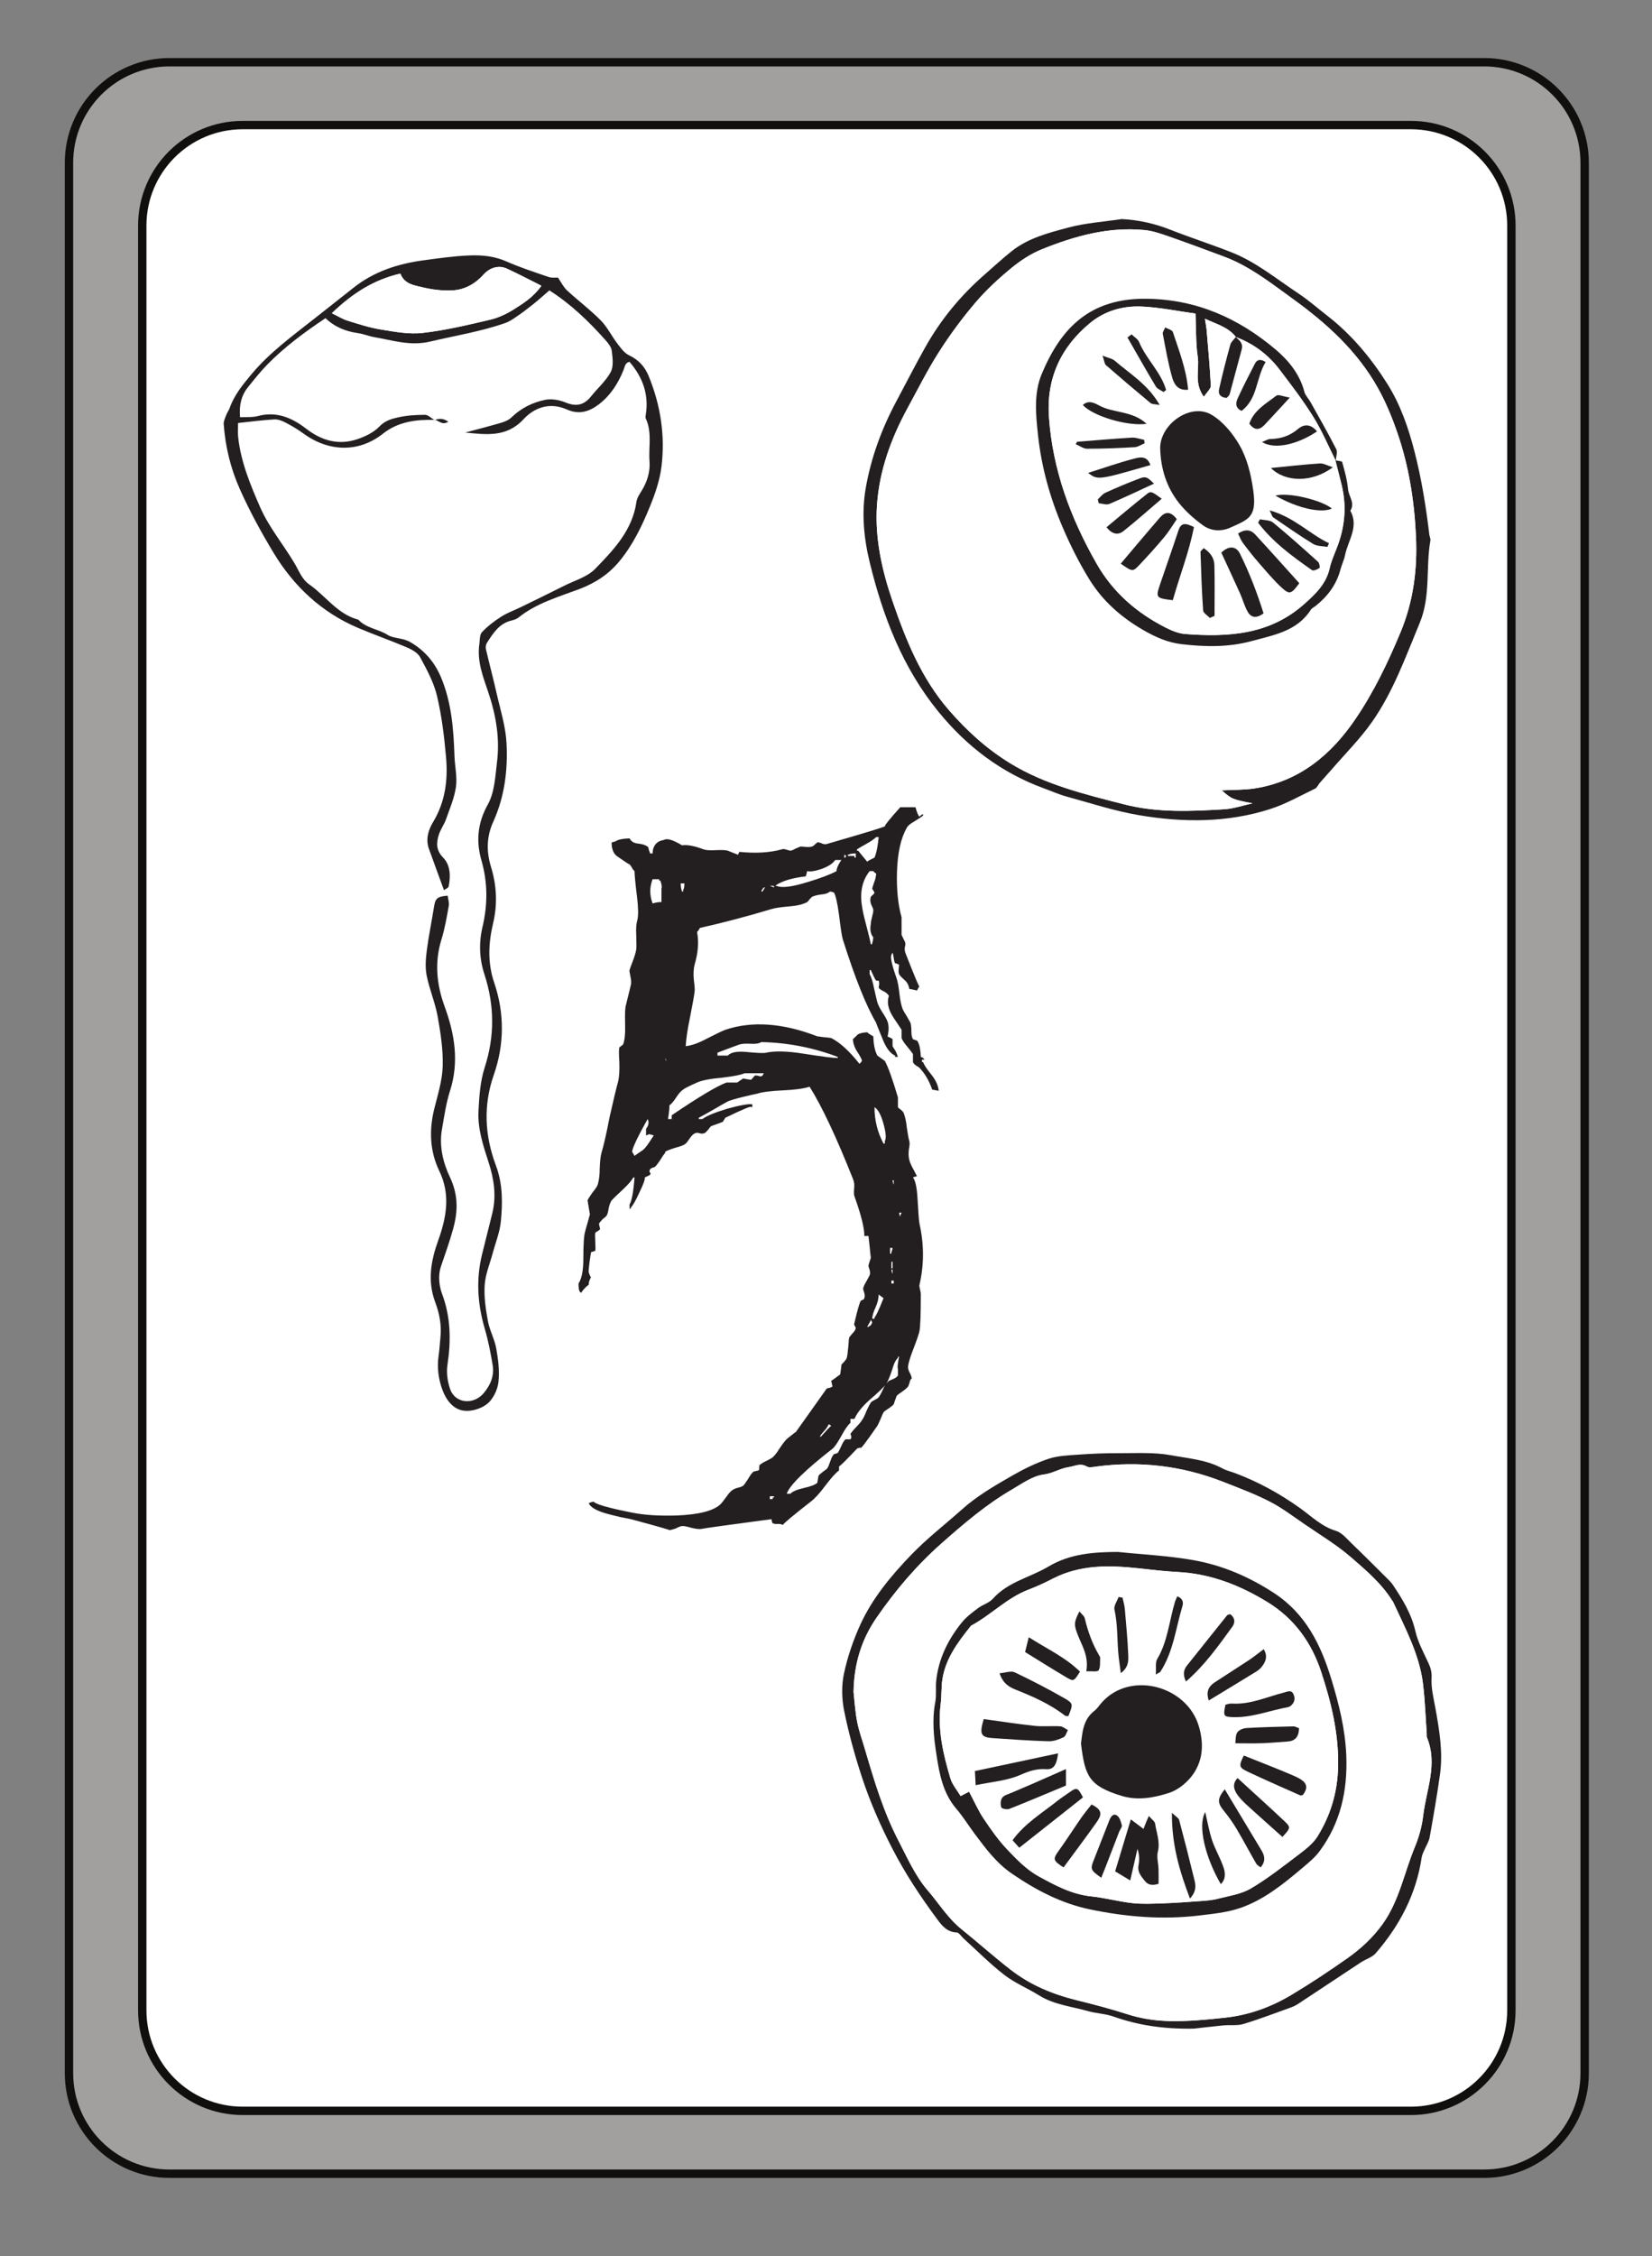 <?xml version="1.0" encoding="UTF-8"?>
<svg xmlns="http://www.w3.org/2000/svg" xmlns:xlink="http://www.w3.org/1999/xlink" width="197.28pt" height="269.28pt" viewBox="0 0 197.28 269.28" version="1.1">
<rect x="0" y="0" width="197.28" height="269.28" fill="#808080" stroke="none"/>
<defs>
<g>
<symbol overflow="visible" id="glyph0-0">
<path style="stroke:none;" d="M 4.891 0 L 4.891 -70.016 L 45.125 -70.016 L 45.125 0 Z M 7.328 -2.438 L 42.672 -2.438 L 42.672 -67.578 L 7.328 -67.578 Z M 15.875 -56.062 C 16.883 -56.969 17.828 -57.664 18.703 -58.156 C 20.43 -59.133 22.254 -59.625 24.172 -59.625 C 27.16 -59.625 29.566 -58.848 31.391 -57.297 C 33.211 -55.754 34.125 -53.68 34.125 -51.078 C 34.125 -49.484 33.75 -47.879 33 -46.266 C 32.258 -44.648 30.848 -42.539 28.766 -39.938 C 26.711 -37.332 25.098 -35.18 23.922 -33.484 C 22.754 -31.797 22.172 -30.188 22.172 -28.656 C 22.172 -27.426 22.562 -25.266 23.344 -22.172 L 21.781 -22.172 C 20.633 -25.328 20.062 -27.734 20.062 -29.391 C 20.062 -31.867 21.391 -35.414 24.047 -40.031 C 26.703 -44.656 28.031 -48.191 28.031 -50.641 C 28.031 -52.492 27.492 -53.957 26.422 -55.031 C 25.348 -56.102 23.863 -56.641 21.969 -56.641 C 20.738 -56.641 19.617 -56.363 18.609 -55.812 C 17.754 -55.32 16.844 -54.672 15.875 -53.859 Z M 19 -16.312 L 21.781 -19.141 C 22.133 -19.461 22.457 -19.625 22.75 -19.625 C 23.082 -19.625 23.441 -19.445 23.828 -19.094 L 26.562 -16.156 C 26.852 -15.801 27 -15.477 27 -15.188 C 27 -14.832 26.836 -14.473 26.516 -14.109 L 23.781 -11.078 C 23.32 -10.629 22.977 -10.406 22.75 -10.406 C 22.395 -10.406 22.07 -10.566 21.781 -10.891 L 18.797 -14.359 C 18.566 -14.648 18.453 -14.941 18.453 -15.234 C 18.453 -15.555 18.633 -15.914 19 -16.312 Z M 19 -16.312 "/>
</symbol>
<symbol overflow="visible" id="glyph0-1">
<path style="stroke:none;" d="M 29.047 -70.406 C 28.566 -70.176 28.273 -70.016 28.172 -69.922 C 28.141 -69.953 27.781 -70.391 27.094 -71.234 L 26.953 -71.234 L 26.953 -71.391 C 27.086 -71.484 27.477 -71.711 28.125 -72.078 C 28.645 -72.367 29.02 -72.629 29.25 -72.859 L 29.547 -72.859 C 29.441 -71.742 29.273 -70.926 29.047 -70.406 Z M 28.766 -66.703 C 28.953 -66.41 29.047 -66.25 29.047 -66.219 C 29.047 -66.176 28.984 -66.094 28.859 -65.969 C 28.691 -65.832 28.609 -65.75 28.609 -65.719 C 28.516 -65.426 28.531 -65.117 28.656 -64.797 C 28.852 -64.398 28.938 -64.172 28.906 -64.109 C 28.906 -63.953 28.859 -63.707 28.766 -63.375 C 28.66 -62.988 28.609 -62.695 28.609 -62.5 C 28.484 -61.812 28.582 -61.273 28.906 -60.891 C 28.875 -60.566 28.828 -60.336 28.766 -60.203 L 28.766 -60.062 L 28.609 -60.062 C 28.516 -60.551 28.32 -61.348 28.031 -62.453 C 27.77 -63.43 27.609 -64.164 27.547 -64.656 C 27.285 -66.312 27.594 -67.691 28.469 -68.797 L 28.906 -68.797 C 29 -68.672 29.113 -68.57 29.25 -68.5 C 29.219 -68.113 29.133 -67.758 29 -67.438 C 28.875 -67.07 28.797 -66.828 28.766 -66.703 Z M 26.812 -70.406 L 26.656 -70.406 L 26.656 -70.609 L 25.875 -70.609 L 25.875 -70.75 C 26.133 -70.852 26.445 -70.906 26.812 -70.906 Z M 25.594 -70.609 L 25.594 -70.406 L 25.438 -70.406 L 25.438 -70.75 C 25.57 -70.688 25.672 -70.641 25.734 -70.609 Z M 24.516 -68.797 C 23.734 -68.379 22.578 -67.941 21.047 -67.484 C 19.16 -66.898 17.922 -66.754 17.328 -67.047 L 17.188 -67.047 C 17.938 -67.598 19.156 -67.973 20.844 -68.172 C 20.914 -68.391 20.969 -68.598 21 -68.797 C 21.352 -68.703 21.922 -68.785 22.703 -69.047 C 23.516 -69.336 24.066 -69.695 24.359 -70.125 L 25.094 -70.125 C 24.707 -69.562 24.516 -69.117 24.516 -68.797 Z M 17.047 -66.844 C 16.711 -66.977 16.547 -67.047 16.547 -67.047 C 16.484 -67.047 16.598 -67.047 16.891 -67.047 C 17.023 -67.047 17.078 -66.977 17.047 -66.844 Z M 15.531 -66.359 C 15.531 -66.453 15.629 -66.613 15.828 -66.844 L 15.969 -66.844 C 15.938 -66.812 15.891 -66.734 15.828 -66.609 C 15.754 -66.504 15.703 -66.422 15.672 -66.359 Z M 7.859 -43.562 C 8.41 -43.82 9.406 -44.016 10.844 -44.141 C 12.238 -44.305 13.133 -44.484 13.531 -44.672 L 15.828 -44.672 C 15.754 -44.547 15.703 -44.453 15.672 -44.391 C 15.547 -44.285 15.398 -44.27 15.234 -44.344 C 15.066 -44.406 14.906 -44.422 14.75 -44.391 C 14.719 -44.359 14.633 -44.258 14.5 -44.094 C 14.375 -43.957 14.312 -43.891 14.312 -43.891 C 13.945 -43.93 13.633 -43.984 13.375 -44.047 C 13.312 -44.016 13.18 -43.93 12.984 -43.797 C 12.797 -43.641 12.664 -43.562 12.594 -43.562 L 11.375 -43.562 C 10.27 -43.164 8.086 -41.863 4.828 -39.656 L 4.828 -39.203 L 4.391 -39.203 C 4.523 -40.086 4.578 -40.629 4.547 -40.828 C 4.773 -40.984 5.051 -41.305 5.375 -41.797 C 5.695 -42.285 5.973 -42.594 6.203 -42.719 C 6.328 -42.852 6.879 -43.133 7.859 -43.562 Z M 10.297 -47.125 C 11.379 -47.539 12.242 -47.863 12.891 -48.094 C 13.18 -48.195 13.656 -48.227 14.312 -48.188 C 14.863 -48.156 15.27 -48.223 15.531 -48.391 C 18.656 -48.328 21.695 -47.738 24.656 -46.625 L 24.656 -46.484 C 24.164 -46.484 22.785 -46.66 20.516 -47.016 C 18.617 -47.316 17.148 -47.352 16.109 -47.125 C 15.879 -47.051 15.066 -47.082 13.672 -47.219 C 12.598 -47.312 11.883 -47.164 11.531 -46.781 L 10.297 -46.781 Z M 4.047 -46.484 C 4.117 -46.391 4.172 -46.273 4.203 -46.141 C 4.141 -46.172 4.086 -46.285 4.047 -46.484 Z M 6.344 -67.328 C 6.344 -66.941 6.297 -66.68 6.203 -66.547 L 6.203 -66.359 L 6.062 -66.359 C 5.957 -66.648 5.906 -66.973 5.906 -67.328 Z M 28.609 -14.594 C 28.484 -14.531 28.391 -14.469 28.328 -14.406 L 28.172 -14.406 C 28.461 -14.895 28.609 -15.172 28.609 -15.234 C 28.68 -15.172 28.734 -15.055 28.766 -14.891 C 28.734 -14.828 28.68 -14.727 28.609 -14.594 Z M 29.547 -18.312 C 29.441 -18.344 29.633 -18.18 30.125 -17.828 C 29.57 -16.422 29.211 -15.656 29.047 -15.531 L 29.047 -15.375 L 28.766 -15.375 C 28.797 -15.77 28.941 -16.242 29.203 -16.797 C 29.43 -17.316 29.547 -17.82 29.547 -18.312 Z M 30.281 -36.281 L 30.125 -36.281 C 29.406 -37.613 29.047 -39.062 29.047 -40.625 C 29.473 -40.363 29.832 -39.695 30.125 -38.625 C 30.414 -37.582 30.469 -36.898 30.281 -36.578 Z M 30.469 -7.625 C 30.664 -7.945 30.895 -8.5 31.156 -9.281 C 31.352 -10 31.582 -10.469 31.844 -10.688 L 31.844 -10.844 L 31.984 -10.844 C 31.816 -10.031 31.77 -9.539 31.844 -9.375 L 31.844 -8.594 C 31.77 -8.469 31.602 -8.336 31.344 -8.203 C 31.02 -8.078 30.828 -7.992 30.766 -7.953 C 30.66 -7.859 30.562 -7.75 30.469 -7.625 C 30.5 -7.656 30.469 -7.617 30.375 -7.516 C 30.27 -7.391 30.141 -7.145 29.984 -6.781 C 29.816 -6.426 29.672 -6.164 29.547 -6 C 29.473 -5.906 29.305 -5.797 29.047 -5.672 C 28.828 -5.566 28.68 -5.469 28.609 -5.375 C 28.453 -5.113 28.273 -4.77 28.078 -4.344 C 27.879 -3.82 27.703 -3.461 27.547 -3.266 C 27.441 -3.078 27.211 -2.801 26.859 -2.438 C 26.535 -2.113 26.305 -1.836 26.172 -1.609 C 26.172 -1.609 26.203 -1.531 26.266 -1.375 C 26.297 -1.207 26.266 -1.078 26.172 -0.984 L 25.594 -0.984 C 25.426 -0.848 25.258 -0.586 25.094 -0.203 C 24.906 0.223 24.758 0.504 24.656 0.641 C 24.594 0.672 24.516 0.703 24.422 0.734 C 24.316 0.766 24.25 0.781 24.219 0.781 C 24.051 0.945 23.906 1.223 23.781 1.609 C 23.645 2.004 23.531 2.281 23.438 2.438 C 23.375 2.539 23.195 2.688 22.906 2.875 C 22.613 3.102 22.43 3.27 22.359 3.375 C 22.328 3.562 22.281 3.836 22.219 4.203 C 21.988 4.43 21.453 4.641 20.609 4.828 C 19.766 5.023 19.227 5.254 19 5.516 L 18.562 5.516 C 18.914 4.504 20.738 2.711 24.031 0.141 C 24.25 -0.016 24.586 -0.5 25.047 -1.312 C 25.504 -2.164 25.879 -2.707 26.172 -2.938 L 26.172 -3.422 L 26.656 -3.422 C 26.945 -4.098 27.52 -4.828 28.375 -5.609 C 29.477 -6.555 30.145 -7.191 30.375 -7.516 C 30.375 -7.516 30.406 -7.551 30.469 -7.625 Z M 30.906 -23.828 L 31.203 -23.828 C 31.172 -23.566 31.125 -23.406 31.062 -23.344 L 31.062 -23.141 L 30.906 -23.141 Z M 31.062 -19.922 L 31.344 -19.922 L 31.344 -19.578 L 31.062 -19.578 Z M 31.203 -21.234 L 31.203 -20.75 C 31.141 -20.812 31.094 -20.973 31.062 -21.234 Z M 31.062 -21.391 L 31.062 -21.531 C 31.062 -21.562 31.062 -21.773 31.062 -22.172 L 31.203 -22.172 L 31.203 -21.391 Z M 31.344 -31.891 L 31.344 -31.391 C 31.281 -31.492 31.234 -31.66 31.203 -31.891 Z M 32.281 -28.031 C 32.207 -27.863 32.156 -27.75 32.125 -27.688 L 32.125 -27.547 C 32.062 -27.641 32.016 -27.801 31.984 -28.031 Z M 23.578 -2.781 C 23.711 -2.719 23.812 -2.656 23.875 -2.594 C 23.676 -2.426 23.27 -2 22.656 -1.312 L 22.516 -1.312 C 22.609 -1.477 22.801 -1.723 23.094 -2.047 C 23.32 -2.305 23.484 -2.551 23.578 -2.781 Z M 17.047 5.953 L 16.891 5.953 L 16.891 6.156 L 16.547 6.156 L 16.547 5.812 L 17.047 5.812 Z M 3.609 -65.094 C 3.379 -65.125 3.023 -65.07 2.547 -64.938 C 2.18 -65.914 2.18 -66.879 2.547 -67.828 L 3.328 -67.828 L 3.328 -67.672 L 3.469 -67.672 C 3.633 -67.223 3.68 -66.898 3.609 -66.703 Z M 1.312 -35.453 C 0.727 -35.055 0.422 -34.844 0.391 -34.812 C 0.359 -34.844 0.312 -34.926 0.25 -35.062 C 0.176 -35.188 0.125 -35.266 0.094 -35.297 C 0.164 -35.816 0.785 -37.117 1.953 -39.203 C 2.148 -38.848 2.086 -38.457 1.766 -38.031 L 1.766 -37.25 C 1.922 -37.289 2.031 -37.344 2.094 -37.406 C 2.289 -37.375 2.488 -37.32 2.688 -37.25 C 2.625 -37.156 2.41 -36.832 2.047 -36.281 C 1.754 -35.852 1.508 -35.578 1.312 -35.453 Z M 34.422 -45.312 C 35.078 -44.625 35.582 -43.758 35.938 -42.719 C 36.133 -42.688 36.395 -42.641 36.719 -42.578 C 36.656 -43.191 36.379 -43.812 35.891 -44.438 C 35.305 -45.156 34.961 -45.676 34.859 -46 L 34.719 -46 L 34.719 -46.297 L 35.016 -46.297 C 34.941 -46.453 34.797 -46.562 34.578 -46.625 C 34.535 -47.602 34.383 -48.254 34.125 -48.578 C 34.258 -48.516 34.098 -48.566 33.641 -48.734 C 33.516 -48.93 33.453 -49.238 33.453 -49.656 C 33.453 -50.113 33.414 -50.457 33.344 -50.688 C 33.281 -50.812 33.133 -51.07 32.906 -51.469 C 32.645 -51.883 32.484 -52.16 32.422 -52.297 C 32.254 -52.723 32.125 -53.328 32.031 -54.109 C 31.938 -54.984 31.82 -55.613 31.688 -56 C 31.133 -57.562 30.926 -58.492 31.062 -58.797 C 31.125 -58.922 31.172 -59.016 31.203 -59.078 C 31.234 -59.016 31.281 -58.805 31.344 -58.453 C 31.375 -58.16 31.426 -57.945 31.5 -57.812 C 31.625 -57.781 31.785 -57.719 31.984 -57.625 C 31.984 -57.625 31.969 -57.457 31.938 -57.125 C 31.906 -56.832 31.922 -56.625 31.984 -56.5 C 32.047 -56.363 32.273 -56.117 32.672 -55.766 C 32.961 -55.504 33.141 -55.16 33.203 -54.734 C 33.297 -54.734 33.602 -54.672 34.125 -54.547 C 34.227 -54.773 34.328 -54.938 34.422 -55.031 C 34.422 -54.832 33.852 -56.18 32.719 -59.078 C 32.656 -59.305 32.641 -59.52 32.672 -59.719 C 32.734 -59.945 32.75 -60.109 32.719 -60.203 C 32.719 -60.305 32.648 -60.469 32.516 -60.688 C 32.391 -60.945 32.312 -61.113 32.281 -61.188 L 32.281 -63.281 C 31.852 -64.812 31.672 -66.617 31.734 -68.703 C 31.805 -70.984 32.195 -72.738 32.906 -73.969 C 33.008 -74.195 33.32 -74.457 33.844 -74.75 C 34.426 -75.113 34.766 -75.344 34.859 -75.438 L 34.859 -75.594 C 34.672 -75.52 34.523 -75.422 34.422 -75.297 C 34.297 -75.359 34.133 -75.734 33.938 -76.422 L 32.125 -76.422 C 30.957 -75.117 30.344 -74.367 30.281 -74.172 C 30.695 -74.203 28.367 -73.484 23.297 -72.016 C 23.098 -71.984 22.898 -72.02 22.703 -72.125 C 22.473 -72.219 22.312 -72.25 22.219 -72.219 C 22.188 -72.188 22.086 -72.102 21.922 -71.969 C 21.766 -71.812 21.648 -71.734 21.578 -71.734 C 21.391 -71.66 21.129 -71.645 20.797 -71.688 C 20.441 -71.719 20.25 -71.734 20.219 -71.734 C 20.156 -71.703 19.957 -71.617 19.625 -71.484 C 19.332 -71.316 19.125 -71.234 19 -71.234 C 18.969 -71.234 18.82 -71.27 18.562 -71.344 C 18.301 -71.438 18.102 -71.453 17.969 -71.391 C 16.539 -70.992 14.848 -70.895 12.891 -71.094 C 12.891 -71.062 12.844 -70.945 12.75 -70.75 C 12.156 -70.977 11.75 -71.141 11.531 -71.234 C 11.301 -71.305 10.828 -71.328 10.109 -71.297 C 9.422 -71.254 8.93 -71.285 8.641 -71.391 C 7.535 -71.805 6.676 -71.969 6.062 -71.875 C 4.977 -72.531 4.258 -72.742 3.906 -72.516 C 3.031 -72.379 2.578 -71.844 2.547 -70.906 L 2.25 -70.906 C 2.051 -71.457 2 -71.68 2.094 -71.578 C 1.875 -71.836 1.469 -72.004 0.875 -72.078 C 0.352 -72.109 -0.004 -72.316 -0.203 -72.703 C -1.047 -72.672 -1.598 -72.555 -1.859 -72.359 C -1.922 -72.328 -2.082 -72.281 -2.344 -72.219 C -2.344 -71.375 -2.098 -70.805 -1.609 -70.516 C -0.535 -69.766 -0.066 -69.469 -0.203 -69.625 C -0.129 -69.531 -0.031 -69.383 0.094 -69.188 C 0.164 -69.031 0.266 -68.898 0.391 -68.797 C 0.391 -68.379 0.488 -67.352 0.688 -65.719 C 0.844 -64.445 0.859 -63.535 0.734 -62.984 C 0.598 -62.535 0.551 -61.938 0.594 -61.188 C 0.625 -60.301 0.625 -59.711 0.594 -59.422 C 0.52 -59.035 0.391 -58.598 0.203 -58.109 C -0.023 -57.523 -0.16 -57.148 -0.203 -56.984 C -0.234 -56.922 -0.195 -56.66 -0.094 -56.203 C 0 -55.742 0.016 -55.414 -0.047 -55.219 L -0.641 -52.781 C -0.734 -52.52 -0.766 -51.77 -0.734 -50.531 C -0.703 -49.363 -0.785 -48.551 -0.984 -48.094 C -1.016 -48.062 -1.078 -48.016 -1.172 -47.953 C -1.305 -47.848 -1.391 -47.781 -1.422 -47.75 C -1.484 -47.562 -1.484 -46.977 -1.422 -46 C -1.391 -45.02 -1.438 -44.254 -1.562 -43.703 C -1.789 -42.891 -2.133 -41.457 -2.594 -39.406 C -2.977 -37.414 -3.301 -36 -3.562 -35.156 C -3.664 -34.77 -3.734 -34.164 -3.766 -33.344 C -3.766 -32.562 -3.844 -31.91 -4 -31.391 C -4.07 -31.172 -4.285 -30.848 -4.641 -30.422 C -4.961 -29.961 -5.156 -29.656 -5.219 -29.5 C -5.125 -28.906 -5.031 -28.348 -4.938 -27.828 C -4.969 -27.703 -5.062 -27.363 -5.219 -26.812 C -5.414 -26.156 -5.516 -25.797 -5.516 -25.734 C -5.648 -25.336 -5.719 -24.297 -5.719 -22.609 C -5.719 -21.172 -5.91 -20.16 -6.297 -19.578 C -6.297 -19.086 -6.25 -18.766 -6.156 -18.609 C -6.094 -18.578 -6.039 -18.523 -6 -18.453 C -5.738 -18.848 -5.43 -19.176 -5.078 -19.438 C -5.078 -19.664 -5.031 -19.875 -4.938 -20.062 C -4.832 -20.289 -4.781 -20.406 -4.781 -20.406 C -4.812 -20.25 -4.91 -20.414 -5.078 -20.906 C -5.109 -20.969 -5.078 -21.375 -4.984 -22.125 C -4.879 -22.875 -4.812 -23.281 -4.781 -23.344 C -4.719 -23.344 -4.641 -23.359 -4.547 -23.391 C -4.441 -23.422 -4.359 -23.453 -4.297 -23.484 C -4.266 -23.617 -4.266 -23.977 -4.297 -24.562 C -4.328 -25.145 -4.328 -25.488 -4.297 -25.594 C -4.297 -25.656 -4.195 -25.734 -4 -25.828 C -3.844 -25.93 -3.75 -26.016 -3.719 -26.078 C -3.844 -26.629 -3.891 -26.836 -3.859 -26.703 C -3.797 -26.836 -3.648 -27.02 -3.422 -27.25 C -3.16 -27.445 -3 -27.594 -2.938 -27.688 C -2.832 -27.852 -2.75 -28.16 -2.688 -28.609 C -2.594 -29.004 -2.477 -29.301 -2.344 -29.5 C -2.145 -29.719 -1.691 -30.156 -0.984 -30.812 C -0.391 -31.363 0.02 -31.836 0.25 -32.234 L 0.391 -32.234 C 0.266 -30.535 0.066 -29.457 -0.203 -29 L -0.203 -28.516 L -0.047 -28.516 L -0.047 -28.656 C 0.18 -28.852 0.523 -29.457 0.984 -30.469 C 1.461 -31.445 1.672 -32.035 1.609 -32.234 C 1.973 -32.391 2.188 -32.5 2.25 -32.562 C 2.312 -32.633 2.312 -32.719 2.25 -32.812 C 2.145 -32.906 2.145 -33.035 2.25 -33.203 C 2.281 -33.266 2.379 -33.332 2.547 -33.406 C 2.703 -33.438 2.797 -33.469 2.828 -33.5 C 2.992 -33.656 3.207 -33.93 3.469 -34.328 C 3.695 -34.711 3.891 -34.988 4.047 -35.156 L 4.047 -35.297 C 4.242 -35.43 4.672 -35.598 5.328 -35.797 C 5.941 -35.953 6.332 -36.113 6.5 -36.281 C 6.594 -36.344 6.77 -36.57 7.031 -36.969 C 7.258 -37.289 7.488 -37.484 7.719 -37.547 C 7.844 -37.578 8.004 -37.562 8.203 -37.5 C 8.398 -37.438 8.598 -37.453 8.797 -37.547 C 8.891 -37.609 9.02 -37.738 9.188 -37.938 C 9.344 -38.164 9.473 -38.312 9.578 -38.375 C 10.316 -38.633 10.77 -38.801 10.938 -38.875 C 10.969 -38.938 11.016 -39.016 11.078 -39.109 C 11.148 -39.211 11.203 -39.297 11.234 -39.359 C 13.379 -40.398 14.406 -40.82 14.312 -40.625 L 14.453 -40.625 L 14.453 -40.969 C 13.961 -41.031 12.969 -40.852 11.469 -40.438 C 9.945 -39.977 8.957 -39.566 8.5 -39.203 L 8.062 -39.203 L 8.062 -39.359 C 8.445 -39.555 9.031 -39.879 9.812 -40.328 C 10.594 -40.785 11.164 -41.113 11.531 -41.312 C 11.914 -41.469 12.516 -41.645 13.328 -41.844 C 14.273 -42.07 14.848 -42.203 15.047 -42.234 C 15.629 -42.43 16.633 -42.562 18.062 -42.625 C 19.5 -42.688 20.578 -42.832 21.297 -43.062 C 22.754 -40.75 24.477 -37.086 26.469 -32.078 C 26.625 -31.723 26.672 -31.316 26.609 -30.859 C 26.578 -30.367 26.594 -30.078 26.656 -29.984 C 27.469 -27.703 27.859 -26.125 27.828 -25.25 L 28.328 -25.25 C 28.359 -24.914 28.406 -24.488 28.469 -23.969 C 28.531 -23.289 28.578 -22.852 28.609 -22.656 C 28.609 -22.625 28.562 -22.477 28.469 -22.219 C 28.375 -21.926 28.328 -21.75 28.328 -21.688 C 28.328 -21.613 28.375 -21.445 28.469 -21.188 C 28.531 -20.957 28.531 -20.75 28.469 -20.562 C 28.438 -20.488 28.305 -20.242 28.078 -19.828 C 27.848 -19.461 27.719 -19.172 27.688 -18.953 C 27.688 -18.91 27.734 -18.742 27.828 -18.453 C 27.898 -18.191 27.898 -17.984 27.828 -17.828 C 27.828 -17.754 27.766 -17.688 27.641 -17.625 C 27.473 -17.562 27.391 -17.516 27.391 -17.484 C 27.234 -17.191 26.988 -16.328 26.656 -14.891 C 26.594 -14.766 26.609 -14.633 26.703 -14.5 C 26.773 -14.375 26.812 -14.297 26.812 -14.266 C 26.781 -14.066 26.648 -13.852 26.422 -13.625 C 26.191 -13.363 26.062 -13.203 26.031 -13.141 C 26 -13.066 25.961 -12.707 25.922 -12.062 C 25.859 -11.375 25.797 -10.914 25.734 -10.688 C 25.703 -10.594 25.602 -10.445 25.438 -10.25 C 25.238 -10.062 25.125 -9.93 25.094 -9.859 C 25.094 -9.734 25.047 -9.359 24.953 -8.734 C 24.492 -8.379 24.133 -8.117 23.875 -7.953 C 23.906 -7.859 23.957 -7.633 24.031 -7.281 C 23.988 -7.25 23.875 -7.195 23.688 -7.125 C 23.457 -7.094 23.328 -7.047 23.297 -6.984 C 23.328 -7.016 22.102 -5.289 19.625 -1.812 C 19.727 -1.938 19.422 -1.707 18.703 -1.125 C 18.473 -0.957 18.145 -0.551 17.719 0.094 C 17.332 0.719 17.008 1.109 16.75 1.266 C 16.582 1.367 16.336 1.5 16.016 1.656 C 15.723 1.789 15.492 1.938 15.328 2.094 C 15.297 2.133 15.281 2.234 15.281 2.391 C 15.281 2.586 15.25 2.703 15.188 2.734 C 14.926 2.797 14.727 2.844 14.594 2.875 C 14.406 3.039 14.195 3.32 13.969 3.719 C 13.707 4.133 13.508 4.41 13.375 4.547 C 13.25 4.641 13.055 4.719 12.797 4.781 C 12.504 4.852 12.289 4.938 12.156 5.031 C 11.926 5.156 11.664 5.43 11.375 5.859 C 11.02 6.348 10.773 6.656 10.641 6.781 C 9.797 7.562 8.055 8.004 5.422 8.109 C 3.305 8.172 1.531 8.055 0.094 7.766 C -2.707 7.211 -4.238 6.773 -4.5 6.453 C -4.688 6.484 -4.879 6.547 -5.078 6.641 C -4.879 7.129 -4.145 7.551 -2.875 7.906 C -2.488 8.008 -1.969 8.141 -1.312 8.297 C -0.633 8.43 -0.211 8.516 -0.047 8.547 C 3.203 9.422 4.734 9.859 4.547 9.859 C 4.641 9.859 4.883 9.797 5.281 9.672 C 5.664 9.473 5.926 9.375 6.062 9.375 C 6.25 9.344 6.617 9.41 7.172 9.578 C 7.691 9.703 8.082 9.75 8.344 9.719 C 8.539 9.656 11.344 9.266 16.75 8.547 C 16.781 8.805 16.828 8.969 16.891 9.031 C 16.992 9.094 17.16 9.125 17.391 9.125 C 17.648 9.094 17.891 9.129 18.109 9.234 C 18.211 9.035 19.32 8.109 21.438 6.453 C 21.895 6.117 22.461 5.5 23.141 4.594 C 23.828 3.676 24.383 3.055 24.812 2.734 L 24.812 2.25 C 24.938 2.219 25.648 1.516 26.953 0.141 C 27.047 0.078 27.191 0.031 27.391 0 C 27.328 0.289 27.992 -0.57 29.391 -2.594 C 29.461 -2.719 29.594 -2.992 29.781 -3.422 C 29.945 -3.836 30.062 -4.098 30.125 -4.203 C 30.227 -4.328 30.441 -4.488 30.766 -4.688 C 31.055 -4.883 31.25 -5.047 31.344 -5.172 C 31.414 -5.398 31.531 -5.727 31.688 -6.156 C 31.789 -6.281 32.02 -6.457 32.375 -6.688 C 32.695 -6.914 32.926 -7.113 33.062 -7.281 C 33.125 -7.406 33.188 -7.582 33.25 -7.812 C 33.281 -8.008 33.363 -8.156 33.5 -8.25 C 33.469 -8.477 33.367 -8.738 33.203 -9.031 C 33.078 -9.289 33.031 -9.52 33.062 -9.719 C 33.094 -10.07 33.301 -10.754 33.688 -11.766 C 34.113 -12.867 34.359 -13.586 34.422 -13.922 C 34.523 -14.473 34.578 -15.938 34.578 -18.312 C 34.578 -18.438 34.539 -18.648 34.469 -18.953 C 34.406 -19.172 34.391 -19.332 34.422 -19.438 C 34.973 -21.812 34.973 -24.234 34.422 -26.703 C 34.359 -27.004 34.281 -28 34.188 -29.688 C 34.113 -31.02 33.93 -31.867 33.641 -32.234 C 33.703 -32.266 33.785 -32.297 33.891 -32.328 C 33.984 -32.359 34.062 -32.375 34.125 -32.375 C 34.062 -32.5 33.898 -32.805 33.641 -33.297 C 33.41 -33.723 33.266 -34.066 33.203 -34.328 C 33.109 -34.711 33.094 -35.133 33.156 -35.594 C 33.25 -36.051 33.266 -36.379 33.203 -36.578 C 33.109 -36.93 33.008 -37.469 32.906 -38.188 C 32.844 -38.832 32.727 -39.383 32.562 -39.844 C 32.531 -39.977 32.422 -40.125 32.234 -40.281 C 32.004 -40.445 31.875 -40.562 31.844 -40.625 L 31.844 -41.797 C 31.188 -44.016 30.664 -45.461 30.281 -46.141 C 29.914 -46.398 29.617 -46.613 29.391 -46.781 C 29.098 -47.301 28.938 -48.066 28.906 -49.078 C 28.551 -49.266 28.305 -49.426 28.172 -49.562 C 27.586 -49.531 27.18 -49.414 26.953 -49.219 C 27.117 -49.352 26.957 -49.191 26.469 -48.734 C 26.5 -48.211 26.676 -47.707 27 -47.219 C 27.363 -46.664 27.547 -46.305 27.547 -46.141 C 27.473 -46.016 27.375 -45.898 27.25 -45.797 C 26.039 -47.328 24.914 -48.352 23.875 -48.875 C 23.719 -48.906 23.441 -48.938 23.047 -48.969 C 22.691 -49.008 22.414 -49.047 22.219 -49.078 C 18.082 -50.672 14.422 -50.93 11.234 -49.859 C 10.941 -49.754 10.191 -49.395 8.984 -48.781 C 8.004 -48.258 7.176 -47.969 6.5 -47.906 C 6.562 -48.844 6.723 -49.93 6.984 -51.172 C 7.305 -52.797 7.5 -53.867 7.562 -54.391 C 7.602 -54.617 7.57 -55.109 7.469 -55.859 C 7.406 -56.547 7.438 -57.133 7.562 -57.625 C 7.988 -59.051 8.086 -60.352 7.859 -61.531 C 7.961 -61.625 8.078 -61.785 8.203 -62.016 C 10.941 -62.629 13.789 -63.379 16.75 -64.266 C 17.133 -64.391 17.867 -64.5 18.953 -64.594 C 19.828 -64.664 20.508 -64.832 21 -65.094 C 21.062 -65.125 21.16 -65.238 21.297 -65.438 C 21.453 -65.594 21.547 -65.688 21.578 -65.719 C 21.836 -65.852 22.227 -65.953 22.75 -66.016 C 23.176 -66.047 23.504 -66.16 23.734 -66.359 C 23.961 -66.328 24.125 -66.281 24.219 -66.219 C 24.414 -65.883 24.613 -65.004 24.812 -63.578 C 25 -62.016 25.145 -61.051 25.25 -60.688 C 26.707 -56.07 28.039 -52.738 29.25 -50.688 C 29.188 -50.781 29.477 -50.047 30.125 -48.484 C 30.52 -47.578 30.977 -47.008 31.5 -46.781 L 31.5 -46.625 L 31.844 -46.625 C 31.77 -46.852 31.672 -47.098 31.547 -47.359 C 31.348 -47.648 31.234 -47.832 31.203 -47.906 L 31.203 -48.734 C 31.203 -48.766 31.102 -48.828 30.906 -48.922 C 30.707 -48.992 30.609 -49.047 30.609 -49.078 C 30.609 -49.004 30.645 -49.211 30.719 -49.703 C 30.75 -50.191 30.711 -50.566 30.609 -50.828 C 30.516 -51.086 30.305 -51.461 29.984 -51.953 C 29.691 -52.41 29.492 -52.801 29.391 -53.125 C 29.359 -53.219 29.227 -53.77 29 -54.781 C 28.844 -55.594 28.664 -56.164 28.469 -56.5 L 28.469 -56.984 L 28.609 -56.984 C 28.941 -56.234 29.156 -55.812 29.25 -55.719 L 29.547 -55.719 C 29.609 -55.582 29.625 -55.414 29.594 -55.219 L 29.547 -54.891 C 29.609 -54.754 29.816 -54.602 30.172 -54.438 C 30.461 -54.281 30.66 -54.102 30.766 -53.906 C 30.535 -53.219 30.648 -52.469 31.109 -51.656 C 31.234 -51.426 31.441 -51.102 31.734 -50.688 C 31.992 -50.289 32.176 -50.016 32.281 -49.859 L 32.281 -48.875 C 32.375 -48.613 32.598 -48.273 32.953 -47.859 C 33.348 -47.367 33.578 -47.07 33.641 -46.969 L 33.641 -46 C 33.703 -45.863 33.816 -45.734 33.984 -45.609 C 34.211 -45.473 34.359 -45.375 34.422 -45.312 Z M 34.422 -45.312 "/>
</symbol>
</g>
</defs>
<g id="surface348">
<path style=" stroke:none;fill-rule:nonzero;fill:rgb(63.086%,62.689%,62.44%);fill-opacity:1;" d="M 189.238 247.426 C 189.238 254.055 183.867 259.426 177.238 259.426 L 20.238 259.426 C 13.609 259.426 8.238 254.055 8.238 247.426 L 8.238 19.426 C 8.238 12.797 13.609 7.426 20.238 7.426 L 177.238 7.426 C 183.867 7.426 189.238 12.797 189.238 19.426 Z M 189.238 247.426 "/>
<path style="fill:none;stroke-width:1;stroke-linecap:butt;stroke-linejoin:miter;stroke:rgb(6.476%,5.928%,5.235%);stroke-opacity:1;stroke-miterlimit:10;" d="M -0.001 0.001 C -0.001 -6.628 -5.372 -11.999 -12.001 -11.999 L -169.001 -11.999 C -175.63 -11.999 -181.001 -6.628 -181.001 0.001 L -181.001 228.001 C -181.001 234.63 -175.63 240.001 -169.001 240.001 L -12.001 240.001 C -5.372 240.001 -0.001 234.63 -0.001 228.001 Z M -0.001 0.001 " transform="matrix(1,0,0,-1,189.239,247.427)"/>
<path style="fill-rule:nonzero;fill:rgb(100%,100%,100%);fill-opacity:1;stroke-width:1;stroke-linecap:butt;stroke-linejoin:miter;stroke:rgb(6.476%,5.928%,5.235%);stroke-opacity:1;stroke-miterlimit:10;" d="M -0.001 0.001 C -0.001 -6.628 -5.372 -11.999 -12.001 -11.999 L -151.501 -11.999 C -158.13 -11.999 -163.501 -6.628 -163.501 0.001 L -163.501 213.001 C -163.501 219.63 -158.13 225.001 -151.501 225.001 L -12.001 225.001 C -5.372 225.001 -0.001 219.63 -0.001 213.001 Z M -0.001 0.001 " transform="matrix(1,0,0,-1,180.489,239.927)"/>
<path style=" stroke:none;fill-rule:evenodd;fill:rgb(13.73%,12.16%,12.549%);fill-opacity:1;" d="M 39.625 37.383 C 40.41 37.762 40.93 38.094 41.5 38.27 C 42.809 38.672 44.121 39.109 45.469 39.324 C 47.121 39.594 48.84 39.922 50.473 39.734 C 53.18 39.426 55.855 38.785 58.516 38.16 C 59.523 37.926 60.52 37.457 61.398 36.898 C 62.527 36.18 63.699 35.457 64.652 34.109 C 64.438 33.996 64.25 33.895 64.062 33.801 C 62.891 33.219 61.73 32.613 60.543 32.062 C 59.578 31.617 58.504 31.926 57.781 32.734 C 56.797 33.832 55.547 34.566 54.094 34.652 C 52.898 34.723 51.656 34.578 50.492 34.297 C 49.473 34.051 48.273 33.91 47.816 32.652 C 44.68 33.375 42.137 34.969 39.625 37.383 M 51.926 50.109 C 49.703 50.07 47.594 50.289 45.723 51.766 C 42.844 54.035 39.281 53.949 36.25 51.75 C 35.574 51.254 34.844 50.82 34.098 50.434 C 33.691 50.219 33.195 50.031 32.754 50.055 C 31.344 50.137 29.941 50.324 28.43 50.484 C 28.43 51.129 28.387 51.645 28.438 52.145 C 28.754 55.125 29.906 57.887 31.078 60.562 C 32.117 62.93 33.844 64.992 35.18 67.242 C 35.711 68.133 36.043 69.133 36.945 69.762 C 38.914 71.137 40.305 73.309 42.793 73.957 C 43.73 74.984 45.172 75.062 46.305 75.781 C 46.984 76.211 48.082 76.121 48.934 76.602 C 50.672 77.582 51.891 79.008 52.656 80.816 C 53.922 83.82 54.164 87.012 54.273 90.223 C 54.316 91.453 54.613 92.711 54.449 93.91 C 54.262 95.234 53.711 96.512 53.258 97.789 C 53.031 98.43 52.598 98.996 52.398 99.641 C 52.09 100.613 52.066 101.48 52.934 102.371 C 53.797 103.262 53.824 104.574 53.578 105.797 C 53.543 105.973 53.215 106.09 53.02 106.238 C 52.398 104.535 51.801 102.926 51.223 101.312 C 50.816 100.172 51.141 99.07 51.707 98.133 C 53.172 95.715 53.508 93.078 53.266 90.367 C 53.051 87.91 52.75 85.438 52.184 83.043 C 51.801 81.434 50.965 79.906 50.168 78.43 C 49.883 77.902 49.168 77.512 48.566 77.254 C 46.633 76.43 44.641 75.742 42.711 74.918 C 38.398 73.074 35.117 70.004 32.711 66.043 C 31.215 63.578 29.828 61.031 28.652 58.402 C 27.555 55.953 26.906 53.324 26.715 50.621 C 26.691 50.262 26.887 49.879 27.02 49.523 C 27.125 49.238 27.324 48.984 27.426 48.699 C 27.977 47.145 28.977 45.926 30.035 44.66 C 32.23 42.035 34.957 40.074 37.598 37.984 C 39.121 36.781 40.652 35.586 42.168 34.379 C 44.629 32.414 47.496 31.48 50.559 31.07 C 52.375 30.824 54.199 30.562 56.027 30.488 C 57.535 30.422 59.043 30.566 60.488 31.207 C 62.125 31.93 63.836 32.48 65.531 33.062 C 65.906 33.188 66.344 33.117 66.633 33.133 C 66.992 33.648 67.273 34.246 67.719 34.664 C 69.031 35.879 70.477 36.957 71.73 38.227 C 72.516 39.023 73.027 40.086 73.715 40.992 C 74.113 41.512 74.535 42.117 75.094 42.387 C 76.254 42.945 76.988 43.711 77.484 44.934 C 78.895 48.398 79.441 51.98 78.996 55.66 C 78.797 57.301 78.234 58.938 77.602 60.48 C 76.668 62.754 75.613 64.969 74.02 66.922 C 72.695 68.547 71.086 69.582 69.188 70.301 C 66.68 71.246 64.07 71.98 61.922 73.699 C 61.688 73.887 61.367 73.988 61.07 74.062 C 59.59 74.418 58.871 75.602 58.133 76.754 C 58.008 76.949 57.98 77.273 58.035 77.508 C 58.438 79.234 58.898 80.949 59.289 82.68 C 59.738 84.672 60.379 86.66 60.488 88.676 C 60.656 91.883 60.266 95.07 58.906 98.07 C 58.113 99.809 58.059 101.582 58.629 103.441 C 59.305 105.629 59.43 107.879 58.895 110.145 C 58.332 112.531 58.195 114.859 59.02 117.289 C 60.25 120.918 60.242 124.645 58.965 128.293 C 57.691 131.945 57.887 135.543 59.223 139.105 C 60.043 141.293 60.031 143.547 59.809 145.793 C 59.684 147.07 59.176 148.305 58.84 149.562 C 58.504 150.82 57.969 152.066 57.883 153.34 C 57.785 154.766 58 156.238 58.262 157.656 C 58.465 158.773 59.062 159.82 59.262 160.934 C 59.496 162.262 59.676 163.656 59.52 164.977 C 59.41 165.891 58.887 166.973 58.191 167.539 C 57.48 168.121 56.289 168.484 55.387 168.363 C 54.086 168.191 53.258 167.055 52.816 165.828 C 52.348 164.535 52.176 163.18 52.379 161.789 C 52.488 161.059 52.523 160.32 52.598 159.586 C 52.742 158.145 52.48 156.762 51.977 155.422 C 51.031 152.902 51.445 150.508 52.332 148.035 C 53.301 145.344 53.832 142.586 52.461 139.754 C 51.332 137.414 51.227 134.898 51.855 132.352 C 52.273 130.668 52.816 128.969 52.867 127.262 C 52.926 125.285 52.617 123.277 52.266 121.32 C 51.969 119.668 51.285 118.09 50.953 116.441 C 50.762 115.488 50.836 114.449 50.961 113.473 C 51.188 111.703 51.559 109.949 51.836 108.188 C 51.988 107.223 52.219 106.996 53.461 106.895 C 53.508 107.297 53.664 107.723 53.594 108.105 C 53.352 109.449 53.125 110.805 52.723 112.105 C 51.875 114.852 52.129 117.48 53.105 120.148 C 54.297 123.406 54.848 126.723 53.746 130.172 C 53.27 131.668 53.043 133.25 52.773 134.805 C 52.43 136.797 52.906 138.754 53.727 140.484 C 54.703 142.547 54.711 144.469 54.133 146.586 C 53.707 148.148 53.168 149.656 52.645 151.18 C 52.316 152.137 52.418 153.426 52.781 154.391 C 53.836 157.195 53.875 159.992 53.434 162.898 C 53.293 163.836 53.445 164.906 53.762 165.812 C 54.363 167.5 56.543 167.711 57.758 166.273 C 58.57 165.312 59.047 164.188 58.832 162.914 C 58.59 161.469 58.312 160.016 57.898 158.609 C 57.012 155.605 56.824 152.605 57.602 149.559 C 58.004 147.98 58.387 146.398 58.785 144.816 C 59.301 142.746 58.996 140.723 58.355 138.742 C 57.703 136.73 57.023 134.707 57.141 132.574 C 57.23 130.848 57.348 129.059 57.871 127.438 C 59.09 123.672 59.062 119.996 57.844 116.266 C 57.242 114.43 57.172 112.523 57.617 110.648 C 58.25 107.969 58.254 105.348 57.492 102.684 C 56.832 100.387 57.023 98.223 58.266 95.992 C 59.066 94.555 59.141 92.664 59.352 90.953 C 59.707 88.086 59.223 85.293 58.289 82.559 C 57.668 80.727 56.953 78.891 57.242 76.883 C 57.312 76.391 57.266 75.758 57.551 75.453 C 58.215 74.746 59.012 74.137 59.836 73.609 C 60.559 73.145 61.391 72.852 62.172 72.473 C 63.906 71.625 65.645 70.781 67.367 69.914 C 68.629 69.277 70.133 68.859 71.07 67.895 C 73.281 65.625 75.531 63.281 76.004 59.887 C 76.07 59.414 76.387 58.961 76.648 58.535 C 77.301 57.473 77.656 56.258 77.566 55.086 C 77.43 53.383 77.895 51.617 77.125 49.965 C 77.062 49.836 77.094 49.652 77.117 49.496 C 77.504 47.102 76.77 45.043 75.18 43.188 C 74.656 43.258 74.617 43.773 74.449 44.191 C 73.805 45.777 72.91 47.18 71.535 48.242 C 70.371 49.137 69.148 49.516 67.711 48.875 C 65.711 47.988 63.871 48.578 62.516 50.039 C 60.484 52.23 58.047 51.867 55.555 51.625 C 56.996 51.238 58.441 50.871 59.871 50.449 C 60.305 50.32 60.77 50.117 61.086 49.812 C 62.219 48.707 63.594 48.031 65.086 47.723 C 65.852 47.566 66.785 47.723 67.523 48.031 C 68.793 48.555 69.742 48.367 70.586 47.305 C 71.363 46.324 72.359 45.473 72.934 44.395 C 73.293 43.715 73.16 42.703 73.055 41.867 C 72.996 41.398 72.602 40.922 72.258 40.539 C 70.293 38.34 68.18 36.297 65.605 34.656 C 64.941 35.227 64.332 35.781 63.688 36.297 C 63.039 36.82 62.371 37.32 61.684 37.793 C 61.262 38.082 60.816 38.383 60.34 38.551 C 57.418 39.574 54.367 40.055 51.367 40.766 C 48.992 41.328 46.914 40.617 44.719 40.242 C 44.047 40.129 43.402 39.848 42.727 39.754 C 41.281 39.547 39.988 39.039 38.871 37.973 C 36.383 39.637 34.016 41.375 31.945 43.484 C 31.109 44.336 30.363 45.281 29.609 46.215 C 28.812 47.203 28.543 48.359 28.668 49.797 C 29.383 49.758 30.129 49.832 30.805 49.652 C 33.023 49.062 34.875 49.863 36.539 51.148 C 38.418 52.602 40.438 53.172 42.691 52.41 C 43.637 52.09 44.637 51.605 45.309 50.902 C 45.953 50.23 46.699 50.004 47.449 49.832 C 48.516 49.582 49.641 49.512 50.742 49.508 C 51.125 49.504 51.508 49.918 51.895 50.141 Z M 51.926 50.109 "/>
<path style=" stroke:none;fill-rule:evenodd;fill:rgb(13.73%,12.16%,12.549%);fill-opacity:1;" d="M 51.895 50.141 C 52.426 49.926 52.93 49.902 53.535 50.332 C 52.809 50.793 52.414 50.203 51.934 50.102 C 51.926 50.105 51.895 50.141 51.895 50.141 "/>
<path style=" stroke:none;fill-rule:evenodd;fill:rgb(100%,100%,100%);fill-opacity:1;" d="M 39.625 37.383 C 42.137 34.969 44.68 33.375 47.816 32.652 C 48.273 33.91 49.473 34.051 50.492 34.297 C 51.656 34.578 52.898 34.723 54.094 34.652 C 55.547 34.566 56.797 33.832 57.781 32.734 C 58.504 31.926 59.578 31.617 60.543 32.062 C 61.73 32.613 62.891 33.219 64.062 33.801 C 64.25 33.895 64.438 33.996 64.652 34.109 C 63.699 35.457 62.527 36.18 61.398 36.898 C 60.52 37.457 59.523 37.926 58.516 38.16 C 55.855 38.785 53.18 39.426 50.473 39.734 C 48.84 39.922 47.121 39.594 45.469 39.324 C 44.121 39.109 42.809 38.672 41.5 38.27 C 40.93 38.094 40.41 37.762 39.625 37.383 "/>
<path style=" stroke:none;fill-rule:evenodd;fill:rgb(13.73%,12.16%,12.549%);fill-opacity:1;" d="M 145.895 94.328 C 147.383 94.246 148.637 94.285 149.855 94.094 C 155.18 93.25 158.973 90.078 161.883 85.785 C 164.074 82.562 165.75 79.059 167.254 75.445 C 168.797 71.746 169.273 67.898 169.094 64.016 C 168.902 59.832 168.254 55.656 166.875 51.668 C 166.238 49.812 165.48 47.969 164.52 46.262 C 162.066 41.895 158.43 38.598 154.422 35.699 C 151.801 33.805 149.25 31.777 146.176 30.629 C 143.934 29.789 141.691 28.957 139.43 28.172 C 138.535 27.859 137.605 27.547 136.668 27.457 C 132.371 27.043 128.332 28.172 124.414 29.754 C 123.105 30.281 121.863 31.098 120.766 32 C 119.246 33.25 117.773 34.605 116.496 36.105 C 114.918 37.961 113.449 39.938 112.137 41.996 C 110.754 44.16 109.602 46.477 108.367 48.734 C 106.395 52.355 105.004 56.195 104.727 60.309 C 104.461 64.238 105.332 68.102 106.594 71.77 C 108.184 76.406 110.02 80.953 113.336 84.77 C 115.488 87.246 117.852 89.387 120.629 91.09 C 124.828 93.66 129.539 94.789 134.23 95.992 C 138.176 97.008 142.176 96.832 146.168 96.586 C 147.312 96.52 148.434 96.125 149.566 95.879 C 147.125 95.387 147.125 95.387 145.895 94.328 M 133.957 26.145 C 135.996 26.25 137.902 26.684 139.773 27.422 C 142.164 28.359 144.613 29.152 147.008 30.09 C 149.988 31.254 152.449 33.301 155.082 35.043 C 156.273 35.832 157.355 36.793 158.492 37.672 C 161.406 39.93 163.734 42.734 165.676 45.816 C 167.238 48.297 168.195 51.062 168.93 53.934 C 169.766 57.191 170.289 60.484 170.691 63.809 C 170.719 64.047 170.855 64.293 170.816 64.512 C 170.238 67.77 170.883 71.113 169.535 74.359 C 167.855 78.391 166.391 82.52 163.879 86.113 C 162.453 88.156 160.66 89.938 159.023 91.836 C 158.559 92.371 158.074 92.895 157.609 93.43 C 157.414 93.652 157.289 94 157.051 94.117 C 155.273 94.969 153.535 95.965 151.672 96.562 C 146.551 98.203 141.277 98.18 136.039 97.293 C 133.102 96.797 130.238 95.852 127.355 95.062 C 126.438 94.812 125.559 94.414 124.66 94.086 C 119.586 92.227 115.469 89.117 112.051 84.922 C 107.781 79.684 105.445 73.59 103.871 67.16 C 103.16 64.254 102.863 61.23 103.387 58.238 C 104.023 54.621 105.277 51.203 107.004 47.965 C 108.16 45.805 109.273 43.617 110.473 41.48 C 112.328 38.164 114.715 35.27 117.582 32.77 C 118.664 31.832 119.711 30.848 120.836 29.961 C 122.812 28.398 125.238 27.785 127.586 27.156 C 129.652 26.605 131.828 26.469 133.957 26.145 "/>
<path style=" stroke:none;fill-rule:evenodd;fill:rgb(100%,100%,100%);fill-opacity:1;" d="M 159.469 54.941 L 159.516 55 C 159.543 54.527 159.754 53.965 159.57 53.602 C 158.602 51.695 157.531 49.84 156.492 47.973 C 156.258 47.559 155.879 47.199 155.766 46.762 C 155.215 44.645 153.875 43.012 152.297 41.684 C 147.898 37.98 142.918 35.75 136.996 35.656 C 130.043 35.551 126.645 39.277 124.398 44.641 C 123.445 46.918 123.691 49.461 123.957 51.926 C 124.371 55.766 125.402 59.445 126.918 62.973 C 127.832 65.105 128.887 67.203 130.105 69.176 C 131.699 71.754 133.941 73.715 136.594 75.234 C 138.023 76.051 139.445 76.688 141.098 76.879 C 143.914 77.207 146.684 77.266 149.461 76.512 C 152.121 75.785 154.887 75.348 156.547 72.758 C 156.668 72.57 156.918 72.469 157.105 72.32 C 158.539 71.176 159.602 69.777 160.074 67.973 C 160.223 67.398 160.504 66.855 160.617 66.281 C 160.961 64.52 162.316 62.879 161.258 60.953 C 161.852 60.031 161.055 59.246 160.98 58.387 C 160.883 57.293 160.578 56.211 160.285 55.148 C 160.25 55.016 159.754 55.008 159.469 54.941 M 145.895 94.332 C 147.125 95.387 147.125 95.387 149.566 95.879 C 148.434 96.125 147.312 96.516 146.168 96.586 C 142.176 96.832 138.176 97.008 134.23 95.996 C 129.539 94.789 124.824 93.66 120.629 91.09 C 117.852 89.387 115.488 87.246 113.336 84.77 C 110.02 80.957 108.184 76.406 106.594 71.77 C 105.332 68.098 104.461 64.238 104.727 60.309 C 105.004 56.195 106.395 52.355 108.367 48.734 C 109.602 46.477 110.754 44.164 112.141 41.996 C 113.449 39.938 114.918 37.961 116.496 36.105 C 117.773 34.605 119.242 33.254 120.766 32 C 121.863 31.098 123.105 30.281 124.414 29.754 C 128.328 28.172 132.371 27.043 136.668 27.457 C 137.605 27.547 138.535 27.859 139.43 28.172 C 141.691 28.961 143.934 29.793 146.176 30.629 C 149.25 31.777 151.801 33.805 154.422 35.699 C 158.434 38.598 162.066 41.895 164.52 46.262 C 165.48 47.965 166.238 49.812 166.875 51.668 C 168.254 55.656 168.902 59.832 169.094 64.016 C 169.273 67.898 168.797 71.746 167.254 75.445 C 165.75 79.059 164.074 82.562 161.883 85.785 C 158.973 90.078 155.18 93.25 149.855 94.09 C 148.637 94.285 147.383 94.25 145.895 94.332 "/>
<path style=" stroke:none;fill-rule:evenodd;fill:rgb(13.73%,12.16%,12.549%);fill-opacity:1;" d="M 159.469 54.941 C 159.754 55.008 160.25 55.016 160.285 55.148 C 160.578 56.211 160.883 57.293 160.98 58.387 C 161.055 59.246 161.852 60.031 161.258 60.953 C 162.316 62.879 160.961 64.52 160.617 66.281 C 160.504 66.855 160.223 67.398 160.074 67.973 C 159.602 69.777 158.539 71.176 157.105 72.32 C 156.918 72.469 156.668 72.57 156.547 72.758 C 154.887 75.348 152.121 75.785 149.461 76.512 C 146.684 77.266 143.914 77.207 141.098 76.879 C 139.445 76.688 138.023 76.051 136.594 75.234 C 133.941 73.715 131.699 71.754 130.105 69.176 C 128.887 67.203 127.832 65.105 126.918 62.973 C 125.402 59.445 124.371 55.766 123.957 51.926 C 123.691 49.461 123.445 46.918 124.398 44.641 C 126.645 39.277 130.043 35.551 136.996 35.656 C 142.918 35.75 147.898 37.98 152.297 41.684 C 153.875 43.012 155.215 44.645 155.766 46.762 C 155.879 47.199 156.258 47.559 156.492 47.973 C 157.531 49.84 158.602 51.695 159.57 53.602 C 159.754 53.965 159.543 54.527 159.516 54.996 C 158.629 53.238 157.867 51.41 156.828 49.746 C 155.609 47.785 154.191 45.938 152.789 44.094 C 151.434 42.309 149.676 41.004 147.559 40.215 L 147.574 40.211 C 146.66 39.027 145.273 38.688 143.891 38.039 C 143.977 38.613 144.062 39.02 144.098 39.43 C 144.281 41.629 144.488 43.832 144.594 46.035 C 144.609 46.391 144.152 46.77 143.766 47.359 C 142.559 45.727 143.25 44.086 143.035 42.609 C 142.789 40.977 142.852 39.301 142.766 37.426 C 140.633 37.133 138.516 36.688 136.379 36.586 C 134.129 36.48 131.965 37.078 130.176 38.551 C 126.668 41.445 124.953 45.168 125.266 49.73 C 125.695 56.066 127.855 61.852 130.984 67.32 C 132.922 70.703 135.738 73.133 139.164 74.883 C 139.902 75.262 140.73 75.605 141.539 75.668 C 146.648 76.051 151.59 75.777 155.723 72.113 C 157.094 70.895 158.359 69.703 158.785 67.824 C 158.98 66.957 159.359 66.129 159.68 65.289 C 160.605 62.879 160.832 60.418 160.219 57.895 C 159.98 56.906 159.723 55.926 159.469 54.941 "/>
<path style=" stroke:none;fill-rule:evenodd;fill:rgb(100%,100%,100%);fill-opacity:1;" d="M 152.305 59.152 C 154.961 60.672 157.781 61.285 159.051 60.695 C 157.852 59.695 153.855 58.711 152.305 59.152 M 157.273 51.488 C 156.512 50.562 155.703 50.605 154.992 51.207 C 154.023 52.027 152.949 52.371 151.711 52.395 C 151.41 52.398 151.109 52.602 150.715 52.754 C 152.148 53.66 154.871 53.109 157.273 51.488 M 158.512 65.273 C 158.578 65.129 158.641 64.98 158.707 64.836 C 156.355 63.715 154.531 61.715 151.621 60.914 C 151.855 61.379 151.898 61.641 152.051 61.75 C 153.629 62.828 155.195 63.926 156.828 64.922 C 157.289 65.203 157.945 65.164 158.512 65.273 M 135.125 39.906 C 134.965 40.031 134.801 40.152 134.637 40.277 C 135.762 42.23 136.871 44.199 138.031 46.133 C 138.207 46.426 138.633 46.57 138.945 46.785 C 139.047 46.707 139.152 46.625 139.254 46.547 C 138.645 44.402 136.867 42.855 136.035 40.824 C 135.883 40.457 135.438 40.211 135.125 39.906 M 154.027 47.449 C 153.215 47.316 152.66 47.047 152.434 47.215 C 151.191 48.164 149.746 48.957 149.195 50.559 C 149.797 51.391 150.398 51.352 151.004 50.711 C 151.898 49.766 152.773 48.805 154.027 47.449 M 128.625 52.723 C 128.57 52.82 128.512 52.918 128.457 53.012 C 128.914 53.203 129.371 53.555 129.824 53.555 C 131.719 53.559 133.613 53.48 135.504 53.371 C 135.906 53.348 136.285 53.07 136.676 52.91 C 136.664 52.77 136.652 52.633 136.637 52.496 C 136.148 52.402 135.656 52.203 135.172 52.23 C 132.988 52.359 130.805 52.555 128.625 52.723 M 136.926 50.582 C 135.215 49.004 132.992 49.328 131.277 48.406 C 130.762 48.129 130 47.684 129.312 48.34 C 130.496 49.645 134.594 50.902 136.926 50.582 M 137.379 55.504 C 136.965 54.309 136.043 54.582 135.367 54.758 C 133.566 55.227 131.805 55.852 129.934 56.441 C 131.113 57.312 131.113 57.312 137.379 55.504 M 151.137 43.207 C 150.586 42.855 150.145 42.848 149.867 43.387 C 149.156 44.762 148.453 46.137 147.805 47.543 C 147.551 48.09 147.504 48.695 148.27 49.035 C 150.199 47.59 149.977 45.129 151.137 43.207 M 151.77 55.855 C 153.508 57.582 156.68 57.617 159.168 55.77 C 158.543 55.578 158.062 55.281 157.605 55.312 C 155.684 55.438 153.766 55.66 151.77 55.855 M 131.102 59.594 C 131.133 59.75 131.164 59.906 131.199 60.059 C 131.629 60.098 132.125 60.289 132.48 60.141 C 134.266 59.387 136.012 58.547 137.805 57.723 C 137.031 56.953 136.848 56.824 136.137 57.086 C 134.742 57.605 133.367 58.191 132.008 58.805 C 131.66 58.961 131.402 59.324 131.102 59.594 M 138.488 48.332 C 137.082 45.871 134.941 44.629 133.133 43.059 C 132.824 42.793 132.348 42.723 131.664 42.445 C 131.879 43.062 131.891 43.422 132.074 43.582 C 133.828 45.113 135.605 46.621 137.398 48.105 C 137.578 48.258 137.914 48.219 138.488 48.332 M 139.148 39.074 C 139.008 39.418 138.82 39.645 138.855 39.828 C 139.199 41.586 139.492 43.359 139.988 45.074 C 140.195 45.77 140.609 46.66 141.883 46.508 C 141.672 44.066 140.797 41.852 140.055 39.613 C 139.98 39.387 139.52 39.285 139.148 39.074 M 138.734 59.52 C 137.578 58.688 137.441 58.578 136.996 58.93 C 135.348 60.223 133.754 61.586 132.137 62.926 C 132.82 63.781 133.523 63.891 134.156 63.391 C 135.672 62.184 137.121 60.895 138.734 59.52 M 144.477 73.75 C 144.664 73.664 144.852 73.582 145.039 73.5 C 145.039 71.473 145.078 69.449 145.02 67.426 C 144.996 66.562 144.484 65.91 143.742 65.418 C 143.574 65.617 143.359 65.758 143.363 65.887 C 143.441 68.215 143.512 70.539 143.676 72.855 C 143.699 73.172 144.199 73.453 144.477 73.75 M 150.465 61.973 C 150.391 62.113 150.316 62.25 150.242 62.387 C 151.996 64.695 154.32 66.398 156.68 68.047 C 156.848 68.164 157.32 67.961 157.57 67.785 C 157.652 67.73 157.562 67.199 157.398 67.051 C 155.633 65.461 153.867 63.871 152.031 62.363 C 151.652 62.059 150.992 62.094 150.465 61.973 M 133.832 67.273 C 135.238 68.238 135.266 68.266 136.07 67.418 C 137.094 66.336 138.094 65.227 139.047 64.086 C 139.602 63.418 140.051 62.66 140.535 61.965 C 139.805 60.977 139.133 61.055 138.516 61.766 C 136.961 63.555 135.445 65.375 133.832 67.273 M 150.891 73.199 C 150.129 70.766 149.215 68.379 148.078 66.09 C 147.598 65.113 146.695 65.133 145.848 65.957 C 146.598 67.582 147.355 69.203 148.09 70.836 C 148.406 71.535 148.602 72.297 148.969 72.965 C 149.383 73.723 150.023 73.848 150.891 73.199 M 147.848 63.676 C 148.047 64.074 148.176 64.461 148.406 64.77 C 149.012 65.582 149.637 66.383 150.305 67.148 C 151.203 68.18 152.082 69.238 153.086 70.16 C 153.996 70.996 154.23 70.883 155.16 69.605 C 153.414 67.672 151.668 65.711 149.887 63.781 C 149.34 63.191 148.668 63.133 147.848 63.676 M 140.055 71.633 C 140.895 68.652 142.016 65.848 142.578 62.898 C 141.691 62.484 141.07 62.258 140.727 63.309 C 140.023 65.461 139.262 67.59 138.535 69.73 C 137.992 71.336 138.043 71.398 140.055 71.633 M 138.547 53.508 C 138.613 55.914 139.297 58.145 140.789 60.023 C 141.598 61.043 142.609 61.941 143.668 62.703 C 144.629 63.398 145.848 63.461 146.945 62.965 C 149.125 61.973 150.117 61.719 149.66 58.516 C 149.387 56.602 148.938 54.727 148.008 53.109 C 147.199 51.711 146.031 50.297 144.664 49.492 C 142.199 48.047 138.523 50.598 138.547 53.508 M 159.469 54.941 C 159.723 55.926 159.98 56.906 160.219 57.895 C 160.832 60.418 160.605 62.879 159.68 65.289 C 159.359 66.129 158.98 66.957 158.785 67.824 C 158.359 69.703 157.094 70.895 155.723 72.113 C 151.59 75.777 146.648 76.051 141.539 75.668 C 140.73 75.605 139.902 75.262 139.164 74.883 C 135.738 73.133 132.922 70.703 130.984 67.32 C 127.855 61.852 125.695 56.066 125.262 49.73 C 124.953 45.172 126.668 41.445 130.176 38.551 C 131.965 37.074 134.129 36.48 136.379 36.59 C 138.512 36.688 140.633 37.133 142.766 37.426 C 142.848 39.301 142.789 40.977 143.035 42.609 C 143.25 44.086 142.559 45.727 143.766 47.359 C 144.152 46.77 144.609 46.391 144.594 46.035 C 144.488 43.832 144.281 41.629 144.098 39.43 C 144.062 39.02 143.977 38.613 143.891 38.039 C 145.273 38.688 146.66 39.027 147.582 40.211 C 147.359 40.516 147.02 40.793 146.922 41.137 C 146.434 42.902 145.977 44.684 145.578 46.473 C 145.441 47.09 145.824 47.457 146.492 47.488 C 146.621 47.332 146.797 47.215 146.84 47.062 C 147.328 45.281 147.789 43.492 148.281 41.711 C 148.48 40.977 148.016 40.609 147.559 40.215 C 149.676 41.004 151.43 42.309 152.789 44.094 C 154.191 45.938 155.609 47.785 156.828 49.746 C 157.867 51.41 158.629 53.238 159.516 54.996 C 159.516 55 159.469 54.941 159.469 54.941 "/>
<path style=" stroke:none;fill-rule:evenodd;fill:rgb(13.73%,12.16%,12.549%);fill-opacity:1;" d="M 138.547 53.508 C 138.523 50.598 142.199 48.043 144.664 49.492 C 146.031 50.293 147.199 51.711 148.008 53.109 C 148.938 54.727 149.391 56.602 149.66 58.52 C 150.113 61.719 149.125 61.973 146.945 62.961 C 145.848 63.461 144.633 63.398 143.668 62.703 C 142.609 61.941 141.598 61.043 140.789 60.027 C 139.297 58.145 138.613 55.914 138.547 53.508 "/>
<path style=" stroke:none;fill-rule:evenodd;fill:rgb(13.73%,12.16%,12.549%);fill-opacity:1;" d="M 140.055 71.633 C 138.043 71.398 137.992 71.336 138.535 69.73 C 139.262 67.586 140.023 65.457 140.727 63.309 C 141.07 62.258 141.691 62.484 142.578 62.898 C 142.016 65.848 140.895 68.652 140.055 71.633 "/>
<path style=" stroke:none;fill-rule:evenodd;fill:rgb(13.73%,12.16%,12.549%);fill-opacity:1;" d="M 147.848 63.676 C 148.668 63.133 149.34 63.191 149.887 63.781 C 151.668 65.707 153.414 67.672 155.16 69.605 C 154.23 70.883 153.996 70.996 153.086 70.16 C 152.082 69.238 151.203 68.18 150.305 67.148 C 149.637 66.383 149.012 65.582 148.406 64.77 C 148.176 64.461 148.047 64.074 147.848 63.676 "/>
<path style=" stroke:none;fill-rule:evenodd;fill:rgb(13.73%,12.16%,12.549%);fill-opacity:1;" d="M 150.891 73.199 C 150.023 73.848 149.383 73.723 148.969 72.965 C 148.602 72.293 148.406 71.535 148.09 70.832 C 147.355 69.203 146.598 67.582 145.848 65.957 C 146.695 65.133 147.598 65.113 148.078 66.09 C 149.215 68.379 150.129 70.766 150.891 73.199 "/>
<path style=" stroke:none;fill-rule:evenodd;fill:rgb(13.73%,12.16%,12.549%);fill-opacity:1;" d="M 133.836 67.273 C 135.445 65.375 136.965 63.555 138.516 61.766 C 139.133 61.055 139.805 60.977 140.531 61.965 C 140.051 62.66 139.602 63.418 139.047 64.086 C 138.094 65.227 137.094 66.336 136.07 67.418 C 135.266 68.266 135.238 68.238 133.836 67.273 "/>
<path style=" stroke:none;fill-rule:evenodd;fill:rgb(13.73%,12.16%,12.549%);fill-opacity:1;" d="M 150.465 61.973 C 150.992 62.094 151.652 62.059 152.027 62.367 C 153.863 63.871 155.633 65.461 157.398 67.051 C 157.562 67.199 157.652 67.73 157.57 67.785 C 157.32 67.961 156.848 68.164 156.68 68.047 C 154.32 66.398 151.996 64.695 150.242 62.387 C 150.316 62.25 150.391 62.113 150.465 61.973 "/>
<path style=" stroke:none;fill-rule:evenodd;fill:rgb(13.73%,12.16%,12.549%);fill-opacity:1;" d="M 144.477 73.75 C 144.199 73.453 143.699 73.172 143.676 72.855 C 143.512 70.539 143.441 68.211 143.363 65.887 C 143.359 65.758 143.574 65.617 143.746 65.418 C 144.484 65.91 144.996 66.562 145.02 67.426 C 145.078 69.449 145.039 71.477 145.039 73.5 C 144.852 73.582 144.664 73.664 144.477 73.75 "/>
<path style=" stroke:none;fill-rule:evenodd;fill:rgb(13.73%,12.16%,12.549%);fill-opacity:1;" d="M 138.734 59.52 C 137.121 60.895 135.672 62.184 134.156 63.391 C 133.523 63.891 132.82 63.781 132.137 62.926 C 133.758 61.586 135.348 60.223 136.996 58.93 C 137.441 58.578 137.582 58.688 138.734 59.52 "/>
<path style=" stroke:none;fill-rule:evenodd;fill:rgb(13.73%,12.16%,12.549%);fill-opacity:1;" d="M 139.148 39.074 C 139.516 39.285 139.98 39.387 140.055 39.613 C 140.797 41.852 141.672 44.066 141.883 46.508 C 140.609 46.66 140.195 45.77 139.988 45.074 C 139.492 43.359 139.199 41.586 138.855 39.828 C 138.82 39.645 139.008 39.418 139.148 39.074 "/>
<path style=" stroke:none;fill-rule:evenodd;fill:rgb(13.73%,12.16%,12.549%);fill-opacity:1;" d="M 147.559 40.215 C 148.016 40.609 148.48 40.977 148.281 41.711 C 147.789 43.492 147.328 45.281 146.84 47.066 C 146.797 47.215 146.621 47.332 146.492 47.488 C 145.824 47.457 145.441 47.09 145.578 46.473 C 145.977 44.684 146.434 42.902 146.922 41.137 C 147.02 40.793 147.359 40.52 147.582 40.211 C 147.574 40.211 147.559 40.215 147.559 40.215 "/>
<path style=" stroke:none;fill-rule:evenodd;fill:rgb(13.73%,12.16%,12.549%);fill-opacity:1;" d="M 138.488 48.332 C 137.914 48.223 137.578 48.258 137.398 48.105 C 135.605 46.621 133.828 45.113 132.074 43.582 C 131.891 43.422 131.879 43.062 131.664 42.445 C 132.348 42.723 132.824 42.793 133.133 43.059 C 134.938 44.629 137.082 45.871 138.488 48.332 "/>
<path style=" stroke:none;fill-rule:evenodd;fill:rgb(13.73%,12.16%,12.549%);fill-opacity:1;" d="M 131.102 59.594 C 131.402 59.324 131.66 58.961 132.008 58.805 C 133.367 58.191 134.742 57.605 136.137 57.086 C 136.848 56.824 137.031 56.953 137.805 57.723 C 136.012 58.547 134.266 59.387 132.48 60.141 C 132.125 60.289 131.629 60.098 131.199 60.059 C 131.164 59.906 131.133 59.75 131.102 59.594 "/>
<path style=" stroke:none;fill-rule:evenodd;fill:rgb(13.73%,12.16%,12.549%);fill-opacity:1;" d="M 151.77 55.855 C 153.766 55.66 155.684 55.438 157.605 55.312 C 158.062 55.281 158.543 55.578 159.168 55.77 C 156.68 57.617 153.508 57.582 151.77 55.855 "/>
<path style=" stroke:none;fill-rule:evenodd;fill:rgb(13.73%,12.16%,12.549%);fill-opacity:1;" d="M 151.137 43.207 C 149.977 45.129 150.199 47.59 148.27 49.035 C 147.504 48.695 147.551 48.09 147.805 47.539 C 148.453 46.137 149.156 44.762 149.867 43.387 C 150.145 42.852 150.586 42.855 151.137 43.207 "/>
<path style=" stroke:none;fill-rule:evenodd;fill:rgb(13.73%,12.16%,12.549%);fill-opacity:1;" d="M 137.383 55.504 C 131.113 57.312 131.113 57.312 129.934 56.441 C 131.809 55.852 133.566 55.227 135.367 54.758 C 136.043 54.578 136.965 54.309 137.383 55.504 "/>
<path style=" stroke:none;fill-rule:evenodd;fill:rgb(13.73%,12.16%,12.549%);fill-opacity:1;" d="M 136.926 50.582 C 134.594 50.902 130.496 49.645 129.312 48.34 C 130 47.684 130.762 48.129 131.277 48.406 C 132.992 49.328 135.219 49 136.926 50.582 "/>
<path style=" stroke:none;fill-rule:evenodd;fill:rgb(13.73%,12.16%,12.549%);fill-opacity:1;" d="M 128.625 52.723 C 130.809 52.555 132.988 52.359 135.172 52.23 C 135.652 52.203 136.148 52.402 136.637 52.496 C 136.652 52.633 136.664 52.77 136.68 52.91 C 136.285 53.07 135.902 53.348 135.504 53.371 C 133.613 53.48 131.719 53.559 129.824 53.555 C 129.371 53.555 128.914 53.203 128.461 53.012 C 128.516 52.918 128.566 52.82 128.625 52.723 "/>
<path style=" stroke:none;fill-rule:evenodd;fill:rgb(13.73%,12.16%,12.549%);fill-opacity:1;" d="M 154.027 47.449 C 152.773 48.805 151.898 49.766 151.008 50.711 C 150.398 51.352 149.797 51.391 149.195 50.559 C 149.746 48.957 151.188 48.164 152.434 47.215 C 152.66 47.047 153.215 47.316 154.027 47.449 "/>
<path style=" stroke:none;fill-rule:evenodd;fill:rgb(13.73%,12.16%,12.549%);fill-opacity:1;" d="M 135.129 39.906 C 135.438 40.211 135.883 40.457 136.031 40.824 C 136.867 42.855 138.645 44.402 139.254 46.547 C 139.152 46.625 139.047 46.703 138.945 46.785 C 138.633 46.57 138.211 46.426 138.031 46.133 C 136.871 44.199 135.766 42.23 134.641 40.277 C 134.801 40.152 134.965 40.031 135.129 39.906 "/>
<path style=" stroke:none;fill-rule:evenodd;fill:rgb(13.73%,12.16%,12.549%);fill-opacity:1;" d="M 158.512 65.273 C 157.945 65.164 157.289 65.203 156.824 64.922 C 155.195 63.926 153.629 62.828 152.051 61.75 C 151.898 61.641 151.855 61.379 151.617 60.914 C 154.531 61.715 156.355 63.711 158.707 64.836 C 158.641 64.98 158.574 65.129 158.512 65.273 "/>
<path style=" stroke:none;fill-rule:evenodd;fill:rgb(13.73%,12.16%,12.549%);fill-opacity:1;" d="M 157.273 51.488 C 154.871 53.109 152.148 53.66 150.715 52.754 C 151.109 52.602 151.41 52.398 151.711 52.395 C 152.949 52.371 154.023 52.027 154.992 51.207 C 155.703 50.605 156.512 50.562 157.273 51.488 "/>
<path style=" stroke:none;fill-rule:evenodd;fill:rgb(13.73%,12.16%,12.549%);fill-opacity:1;" d="M 152.305 59.152 C 153.855 58.711 157.852 59.695 159.051 60.695 C 157.781 61.285 154.961 60.672 152.305 59.152 "/>
<path style=" stroke:none;fill-rule:evenodd;fill:rgb(13.73%,12.16%,12.549%);fill-opacity:1;" d="M 101.93 201.926 C 102.039 202.883 102.113 204.184 102.355 205.449 C 102.562 206.555 102.953 207.625 103.273 208.707 C 104.371 212.453 105.48 216.184 107.293 219.68 C 108.355 221.723 109.293 223.879 110.777 225.598 C 112.113 227.148 113.176 228.922 114.84 230.258 C 116.789 231.824 118.652 233.496 120.637 235.039 C 123.055 236.926 125.711 238.008 128.613 238.727 C 130.633 239.223 132.652 239.754 134.629 240.391 C 136.34 240.941 138.047 241.184 139.852 241.215 C 142.008 241.246 144.121 241.039 146.254 240.809 C 149.148 240.5 151.797 239.535 154.25 238.062 C 156.508 236.711 158.707 235.25 160.859 233.738 C 162.48 232.602 163.938 231.262 165.109 229.633 C 167.094 226.867 167.684 223.516 168.953 220.449 C 169.445 219.266 169.805 217.977 169.953 216.707 C 170.32 213.613 171.719 210.559 170.41 207.383 C 170.352 207.242 170.391 207.059 170.379 206.898 C 170.238 204.914 170.172 202.922 169.93 200.949 C 169.496 197.422 167.805 194.328 166.352 191.156 C 166.328 191.109 166.281 191.074 166.254 191.027 C 164.98 188.988 163.156 187.438 161.379 185.898 C 159.656 184.398 157.66 183.207 155.77 181.906 C 154.398 180.969 153.066 179.953 151.598 179.203 C 149.785 178.277 147.863 177.559 145.957 176.816 C 141.094 174.922 136.062 174.348 130.887 175.035 C 130.52 175.086 130.059 175.188 129.781 175.023 C 129.012 174.578 128.34 174.988 127.629 175.094 C 126.59 175.246 125.73 175.844 124.625 175.984 C 123.316 176.148 122.07 177.059 120.863 177.762 C 117.773 179.555 115.082 181.859 112.41 184.223 C 109.426 186.863 106.898 189.844 104.66 193.094 C 102.91 195.641 101.992 198.488 101.93 201.926 M 142.566 242.113 C 138.848 242.176 135.859 241.691 132.941 240.66 C 131.992 240.328 130.941 240.309 129.969 240.031 C 127.984 239.465 125.891 239.27 124.078 238.141 C 122.719 237.293 121.199 236.676 119.945 235.707 C 118.215 234.371 116.672 232.805 115.047 231.332 C 114.781 231.09 114.52 230.641 114.246 230.633 C 113.117 230.598 112.484 229.824 111.934 229.074 C 109.945 226.395 108.109 223.625 106.566 220.633 C 105.133 217.867 103.895 215.039 102.93 212.102 C 102.082 209.516 101.352 206.875 100.812 204.207 C 100.52 202.777 100.48 201.188 100.781 199.762 C 101.207 197.746 101.895 195.746 102.75 193.871 C 104.195 190.719 106.422 188.055 108.801 185.578 C 110.672 183.629 112.84 181.961 114.863 180.156 C 116.664 178.543 118.746 177.336 120.82 176.145 C 122.211 175.344 123.676 174.621 125.188 174.113 C 126.316 173.734 127.57 173.695 128.777 173.609 C 130.367 173.492 131.969 173.426 133.57 173.434 C 135.664 173.445 137.805 173.305 139.844 173.68 C 141.906 174.062 144.078 174.211 145.992 175.258 C 146.453 175.508 146.988 175.625 147.488 175.812 C 150.262 176.852 152.824 178.258 155.246 179.988 C 156.613 180.965 157.832 182.195 159.543 182.707 C 160.246 182.918 160.824 183.637 161.395 184.188 C 162.828 185.559 164.23 186.969 165.637 188.367 C 165.867 188.594 166.105 188.816 166.285 189.078 C 167.453 190.812 168.539 192.559 169.02 194.664 C 169.324 195.992 170.012 197.242 170.59 198.496 C 170.863 199.086 170.996 199.59 170.957 200.293 C 170.887 201.488 171.207 202.707 171.422 203.906 C 171.883 206.488 172.328 209.078 171.969 211.707 C 171.621 214.242 171.176 216.766 170.727 219.285 C 170.633 219.797 170.316 220.266 170.109 220.762 C 169.984 221.055 169.824 221.352 169.777 221.66 C 169.129 226.043 167.156 229.805 164.289 233.109 C 163.859 233.609 163.105 233.816 162.527 234.195 C 160.016 235.848 157.516 237.516 155.004 239.168 C 154.734 239.344 154.438 239.488 154.133 239.594 C 152.258 240.266 150.395 240.984 148.484 241.559 C 147.738 241.781 146.887 241.648 146.086 241.727 C 144.699 241.859 143.32 242.031 142.566 242.113 "/>
<path style=" stroke:none;fill-rule:evenodd;fill:rgb(100%,100%,100%);fill-opacity:1;" d="M 133.492 185.219 C 130.59 185.23 127.77 185.434 125.203 186.965 C 123.012 188.273 120.367 188.781 118.566 190.809 C 118.121 191.309 117.355 191.508 116.801 191.926 C 116.125 192.438 115.418 192.957 114.891 193.605 C 113.234 195.637 112.09 197.93 111.801 200.57 C 111.707 201.422 111.848 202.309 111.688 203.141 C 111.285 205.254 111.512 207.355 111.832 209.422 C 112.18 211.703 112.598 213.996 114.195 215.863 C 115 216.801 115.648 217.867 116.395 218.859 C 117.711 220.617 118.984 222.359 120.883 223.648 C 123.766 225.609 126.762 227.172 130.195 227.887 C 134.496 228.781 138.816 229.133 143.188 228.613 C 144.836 228.414 146.535 228.25 148.09 227.719 C 150.918 226.75 153.234 224.871 155.492 222.965 C 156.227 222.344 157 221.719 157.566 220.957 C 160.086 217.574 160.934 213.707 160.773 209.543 C 160.648 206.379 159.891 203.352 158.973 200.363 C 157.723 196.277 155.922 192.59 152.129 190.117 C 149.137 188.164 145.945 186.805 142.488 186.195 C 139.523 185.672 136.496 185.531 133.492 185.219 M 101.93 201.926 C 101.992 198.492 102.91 195.641 104.66 193.094 C 106.898 189.844 109.426 186.863 112.406 184.223 C 115.082 181.859 117.773 179.555 120.863 177.762 C 122.07 177.059 123.316 176.148 124.625 175.984 C 125.73 175.844 126.594 175.246 127.629 175.094 C 128.344 174.988 129.012 174.578 129.777 175.023 C 130.059 175.188 130.52 175.086 130.887 175.035 C 136.062 174.348 141.094 174.922 145.961 176.816 C 147.863 177.559 149.785 178.277 151.598 179.203 C 153.066 179.953 154.398 180.969 155.766 181.906 C 157.664 183.207 159.652 184.398 161.379 185.898 C 163.156 187.438 164.977 188.988 166.254 191.027 C 166.281 191.074 166.328 191.109 166.348 191.156 C 167.805 194.328 169.496 197.422 169.93 200.949 C 170.172 202.922 170.234 204.914 170.379 206.898 C 170.391 207.059 170.352 207.242 170.41 207.383 C 171.723 210.559 170.316 213.617 169.953 216.707 C 169.805 217.977 169.445 219.266 168.953 220.449 C 167.68 223.516 167.094 226.867 165.105 229.633 C 163.938 231.262 162.477 232.602 160.859 233.738 C 158.707 235.25 156.508 236.711 154.254 238.062 C 151.797 239.535 149.148 240.5 146.254 240.809 C 144.121 241.039 142.008 241.246 139.852 241.215 C 138.051 241.184 136.34 240.941 134.629 240.391 C 132.648 239.754 130.633 239.223 128.613 238.727 C 125.715 238.008 123.055 236.926 120.637 235.039 C 118.652 233.496 116.789 231.824 114.84 230.258 C 113.176 228.922 112.113 227.148 110.773 225.598 C 109.293 223.879 108.352 221.723 107.293 219.68 C 105.48 216.184 104.375 212.453 103.273 208.707 C 102.957 207.625 102.562 206.555 102.352 205.449 C 102.113 204.184 102.039 202.883 101.93 201.926 "/>
<path style=" stroke:none;fill-rule:evenodd;fill:rgb(13.73%,12.16%,12.549%);fill-opacity:1;" d="M 115.727 213.832 C 116.348 214.996 116.809 216.062 117.441 217.012 C 118.301 218.297 119.195 219.582 120.254 220.699 C 121.387 221.895 122.594 223.141 124.016 223.922 C 125.965 224.992 127.969 226.082 130.289 226.324 C 131.938 226.492 133.555 226.945 135.207 227.129 C 136.41 227.266 137.637 227.203 138.855 227.16 C 140.344 227.109 141.832 227 143.32 226.891 C 144.016 226.84 144.723 226.793 145.395 226.621 C 146.738 226.273 148.195 226.074 149.359 225.395 C 151.391 224.195 153.262 222.719 155.148 221.289 C 155.957 220.676 156.812 220.008 157.336 219.168 C 158.895 216.656 159.719 213.902 159.793 210.902 C 159.891 206.945 158.977 203.184 157.758 199.492 C 156.609 196.012 154.539 193.156 151.371 191.215 C 148.07 189.191 144.547 187.809 140.621 187.613 C 139.066 187.535 137.52 187.344 135.973 187.176 C 132.457 186.797 128.992 186.723 125.723 188.41 C 124.773 188.898 123.793 189.352 122.797 189.73 C 120.242 190.711 118.352 192.738 115.988 194.008 C 115.941 194.035 115.914 194.086 115.879 194.129 C 114.363 196.027 112.91 197.965 112.535 200.453 C 112.391 201.406 112.461 202.395 112.336 203.352 C 111.949 206.418 112.629 209.344 113.492 212.23 C 113.719 213 114.305 213.66 114.719 214.355 C 115.152 214.133 115.379 214.012 115.727 213.832 M 133.492 185.219 C 136.496 185.531 139.523 185.672 142.488 186.195 C 145.949 186.805 149.137 188.164 152.129 190.117 C 155.922 192.59 157.723 196.277 158.973 200.359 C 159.891 203.352 160.652 206.379 160.773 209.543 C 160.934 213.707 160.086 217.574 157.566 220.957 C 157 221.719 156.227 222.344 155.492 222.965 C 153.234 224.871 150.914 226.75 148.09 227.719 C 146.535 228.25 144.836 228.414 143.188 228.613 C 138.82 229.133 134.496 228.781 130.195 227.887 C 126.758 227.172 123.766 225.609 120.883 223.645 C 118.988 222.359 117.711 220.617 116.395 218.859 C 115.652 217.867 115 216.801 114.195 215.863 C 112.598 213.996 112.18 211.703 111.832 209.422 C 111.508 207.355 111.285 205.254 111.688 203.145 C 111.848 202.309 111.707 201.422 111.801 200.57 C 112.09 197.93 113.234 195.637 114.887 193.605 C 115.418 192.957 116.125 192.438 116.801 191.926 C 117.355 191.508 118.121 191.309 118.566 190.809 C 120.367 188.781 123.008 188.273 125.203 186.965 C 127.773 185.434 130.586 185.23 133.492 185.219 "/>
<path style=" stroke:none;fill-rule:evenodd;fill:rgb(100%,100%,100%);fill-opacity:1;" d="M 138.023 199.848 C 138.473 199.586 138.539 199.57 138.562 199.531 C 140.125 197.141 140.406 194.32 141.207 191.676 C 141.355 191.191 141.211 190.766 140.594 190.512 C 140.473 190.793 140.375 190.973 140.32 191.16 C 139.625 193.445 139.457 195.883 138.191 198.004 C 137.945 198.414 138.082 199.055 138.023 199.848 M 143.926 216.266 C 142.996 217.922 143.957 221.711 145.785 224.863 C 146.398 224.281 146.332 223.527 146.121 222.898 C 145.75 221.785 145.125 220.758 144.75 219.645 C 144.383 218.551 144.195 217.395 143.926 216.266 M 134.047 190.672 C 133.891 190.645 133.734 190.621 133.578 190.598 C 133.398 191.102 132.984 191.66 133.086 192.105 C 133.508 193.996 133.379 195.918 133.598 197.816 C 133.664 198.375 133.746 198.934 133.844 199.68 C 134.762 199.012 134.766 198.219 134.734 197.512 C 134.66 195.691 134.488 193.871 134.328 192.051 C 134.289 191.586 134.145 191.129 134.047 190.672 M 129.723 199.465 C 130.371 199.43 131.055 199.562 131.191 199.348 C 131.43 198.961 131.348 198.371 131.379 197.863 C 131.387 197.766 131.312 197.66 131.258 197.566 C 130.445 196.184 129.906 194.695 129.539 193.133 C 129.473 192.855 129.156 192.633 128.902 192.324 C 128.223 193.641 128.234 193.93 128.742 195.207 C 129.246 196.484 130.039 197.688 129.723 199.465 M 142.109 226.586 C 142.887 225.727 142.801 225.031 142.637 224.367 C 142.055 221.973 141.445 219.582 140.809 217.199 C 140.75 216.973 140.43 216.812 139.949 216.355 C 139.918 220.098 140.824 223.234 142.109 226.586 M 131.512 224.105 C 131.695 223.645 131.875 223.211 132.043 222.777 C 132.586 221.379 133.121 219.977 133.668 218.578 C 133.762 218.332 134.02 218.059 133.969 217.855 C 133.871 217.43 133.711 216.895 133.395 216.68 C 132.918 216.367 132.633 216.859 132.469 217.266 C 131.859 218.797 131.277 220.344 130.664 221.875 C 130.18 223.078 130.195 223.172 131.512 224.105 M 146.891 192.641 C 146.715 192.711 146.586 192.723 146.531 192.793 C 144.934 194.785 143.348 196.781 141.754 198.77 C 141.309 199.324 141.258 199.895 141.625 200.688 C 143.887 198.727 145.512 196.414 147.172 194.133 C 147.547 193.613 147.461 193.027 146.891 192.641 M 128.973 199.508 C 127.195 197.762 125.027 196.797 122.855 195.398 C 122.684 196.086 122.551 196.613 122.414 197.168 C 124.148 198.234 125.738 199.238 127.359 200.195 C 128.219 200.703 128.242 200.66 128.973 199.508 M 150.914 196.828 C 150.27 197.305 149.703 197.762 149.098 198.164 C 147.762 199.051 146.402 199.906 145.059 200.785 C 144.316 201.273 144 201.926 144.352 202.949 C 146.316 201.754 148.191 200.625 150.051 199.477 C 150.32 199.309 150.574 199.078 150.758 198.82 C 151.184 198.238 151.395 197.609 150.914 196.828 M 146.254 213.547 C 145.336 214.703 145.375 215.164 146.188 216.164 C 146.719 216.82 147.219 217.516 147.652 218.242 C 148.465 219.609 149.211 221.023 150.008 222.402 C 150.117 222.594 150.359 222.711 150.547 222.867 C 151.16 222.137 151.043 221.5 150.648 220.844 C 149.207 218.461 147.777 216.078 146.254 213.547 M 147.789 212.207 C 147.066 212.949 147.387 213.719 147.883 214.355 C 148.402 215.027 149.074 215.582 149.707 216.156 C 150.844 217.195 152.004 218.211 153.148 219.234 C 154.133 218.16 154.172 218.09 153.371 217.336 C 151.543 215.617 149.676 213.938 147.789 212.207 M 155.129 206.258 C 154.84 206.16 154.648 206.035 154.457 206.039 C 152.59 206.086 150.719 206.129 148.852 206.238 C 148.469 206.262 147.961 206.461 147.762 206.75 C 147.531 207.078 147.586 207.602 147.516 208.055 C 148.711 208.055 149.715 208.082 150.719 208.047 C 151.73 208.012 152.738 207.914 153.746 207.848 C 154.637 207.789 155.102 207.328 155.129 206.258 M 127.008 222.871 C 128.352 221.043 129.641 219.336 130.879 217.59 C 131.527 216.68 131.793 216.062 130.348 215.359 C 129.953 215.867 129.516 216.387 129.125 216.941 C 128.211 218.258 127.348 219.609 126.41 220.914 C 125.719 221.875 125.734 222.047 127.008 222.871 M 148.535 209.52 C 147.926 210.734 147.934 210.938 148.969 211.43 C 151.051 212.418 153.164 213.336 155.27 214.273 C 155.348 214.309 155.473 214.246 155.578 214.23 C 156.496 213.051 155.762 212.48 154.461 211.918 C 152.543 211.09 150.586 210.344 148.535 209.52 M 146.344 203.449 C 146.062 204.793 146.109 204.895 147.195 204.934 C 149.488 205.023 151.609 204.141 153.816 203.742 C 153.918 203.723 154.027 203.676 154.109 203.609 C 154.598 203.223 154.715 202.703 154.457 202.172 C 154.207 201.66 153.809 201.879 153.359 201.992 C 151.289 202.516 149.305 203.461 147.09 203.316 C 146.836 203.297 146.578 203.406 146.344 203.449 M 127.297 211.133 C 125.754 211.812 124.453 212.387 123.152 212.957 C 122.367 213.297 121.578 213.621 120.793 213.965 C 120.406 214.137 119.914 214.25 119.68 214.555 C 119.477 214.828 119.457 215.363 119.574 215.707 C 119.629 215.867 120.262 215.996 120.535 215.887 C 122.809 214.984 125.062 214.027 127.297 213.098 Z M 121.719 220.523 C 124.395 218.41 126.867 216.457 129.332 214.512 C 128.691 213.312 128.598 213.281 127.703 213.914 C 127.219 214.258 126.715 214.574 126.258 214.941 C 124.434 216.395 122.391 217.602 120.918 219.629 C 121.199 219.941 121.461 220.234 121.719 220.523 M 126.355 209.258 C 122.977 209.977 119.793 210.652 116.422 211.371 C 116.445 211.848 116.477 212.375 116.512 213.059 C 118.453 212.648 120.27 212.527 121.832 211.836 C 122.898 211.367 123.805 211.062 124.957 211.148 C 125.816 211.211 126.195 210.633 126.355 209.258 M 119.363 199.699 C 119.809 201.008 120.605 201.383 121.379 201.691 C 123.418 202.508 125.414 203.387 127.164 204.746 C 127.262 204.824 127.449 204.797 127.582 204.812 C 128.141 203.414 128.199 203.312 127.133 202.695 C 125.188 201.578 123.191 200.547 121.164 199.582 C 120.738 199.379 120.098 199.637 119.363 199.699 M 117.477 205.168 C 116.926 206.996 117.137 207.352 118.609 207.449 C 120.809 207.59 123.012 207.754 125.215 207.816 C 125.812 207.836 126.449 207.598 127.004 207.34 C 127.258 207.223 127.359 206.777 127.527 206.48 C 127.219 206.324 126.922 206.051 126.605 206.031 C 125.59 205.969 124.562 206.082 123.555 205.977 C 121.543 205.762 119.547 205.449 117.477 205.168 M 136.555 218.281 C 135.996 217.855 135.594 217.555 135.043 217.141 C 134.398 219.273 133.812 221.211 133.168 223.336 C 133.75 223.691 134.34 224.047 134.969 224.426 C 135.293 223.023 135.562 221.84 135.836 220.656 C 136.066 221.34 136.078 221.988 135.961 222.609 C 135.801 223.422 136.281 223.93 136.707 224.477 C 137.125 225.012 137.672 225.043 138.355 224.824 C 138.355 224.234 138.375 223.648 138.352 223.062 C 138.328 222.367 138.105 221.633 138.266 220.988 C 138.566 219.809 138.098 218.758 137.945 217.656 C 137.902 217.367 137.527 217.129 137.191 216.73 C 137.035 217.094 136.953 217.273 136.879 217.453 C 136.781 217.695 136.688 217.938 136.555 218.281 M 129.09 208.109 C 129.555 212.012 130.078 213.148 133.938 214.332 C 135.867 214.926 137.828 214.555 139.625 213.969 C 140.762 213.602 141.91 212.625 142.578 211.609 C 143.672 209.945 143.754 208.027 143.164 206.02 C 141.754 201.234 135.09 199.371 131.637 203.121 C 131.312 203.469 131.059 203.895 130.695 204.18 C 129.344 205.223 129.258 206.734 129.09 208.109 M 115.727 213.832 C 115.379 214.012 115.152 214.133 114.719 214.355 C 114.305 213.66 113.719 213 113.492 212.23 C 112.629 209.344 111.949 206.418 112.336 203.352 C 112.461 202.395 112.391 201.41 112.535 200.453 C 112.91 197.965 114.363 196.027 115.879 194.129 C 115.914 194.086 115.941 194.035 115.988 194.008 C 118.352 192.738 120.242 190.711 122.797 189.73 C 123.793 189.352 124.773 188.898 125.723 188.41 C 128.992 186.723 132.461 186.797 135.973 187.176 C 137.52 187.344 139.066 187.535 140.621 187.613 C 144.547 187.809 148.07 189.191 151.371 191.215 C 154.539 193.16 156.609 196.012 157.758 199.492 C 158.977 203.184 159.891 206.945 159.793 210.902 C 159.719 213.902 158.895 216.656 157.336 219.168 C 156.812 220.008 155.957 220.676 155.148 221.289 C 153.262 222.715 151.391 224.199 149.359 225.391 C 148.195 226.074 146.738 226.273 145.395 226.621 C 144.723 226.793 144.016 226.84 143.32 226.891 C 141.832 227 140.344 227.109 138.855 227.16 C 137.637 227.203 136.41 227.262 135.207 227.129 C 133.555 226.945 131.938 226.496 130.289 226.324 C 127.969 226.082 125.965 224.992 124.016 223.922 C 122.594 223.141 121.387 221.895 120.254 220.699 C 119.195 219.582 118.301 218.297 117.441 217.012 C 116.809 216.062 116.348 214.996 115.727 213.832 "/>
<path style=" stroke:none;fill-rule:evenodd;fill:rgb(13.73%,12.16%,12.549%);fill-opacity:1;" d="M 129.094 208.109 C 129.258 206.734 129.344 205.223 130.695 204.18 C 131.062 203.895 131.312 203.469 131.637 203.117 C 135.09 199.375 141.754 201.234 143.164 206.02 C 143.754 208.027 143.672 209.945 142.578 211.609 C 141.91 212.625 140.762 213.602 139.625 213.969 C 137.828 214.555 135.867 214.926 133.938 214.332 C 130.078 213.148 129.559 212.012 129.094 208.109 "/>
<path style=" stroke:none;fill-rule:evenodd;fill:rgb(13.73%,12.16%,12.549%);fill-opacity:1;" d="M 136.555 218.277 C 136.688 217.938 136.781 217.695 136.879 217.453 C 136.953 217.273 137.035 217.094 137.191 216.73 C 137.527 217.129 137.902 217.367 137.945 217.656 C 138.098 218.758 138.566 219.809 138.27 220.988 C 138.105 221.633 138.328 222.367 138.352 223.062 C 138.371 223.648 138.355 224.234 138.355 224.824 C 137.672 225.043 137.125 225.012 136.707 224.477 C 136.281 223.93 135.801 223.426 135.961 222.609 C 136.078 221.988 136.066 221.34 135.836 220.656 C 135.562 221.84 135.289 223.023 134.969 224.426 C 134.34 224.047 133.75 223.691 133.168 223.34 C 133.812 221.211 134.398 219.273 135.043 217.141 C 135.594 217.555 135.992 217.855 136.555 218.277 "/>
<path style=" stroke:none;fill-rule:evenodd;fill:rgb(13.73%,12.16%,12.549%);fill-opacity:1;" d="M 117.477 205.168 C 119.547 205.449 121.543 205.762 123.555 205.977 C 124.562 206.082 125.59 205.969 126.605 206.031 C 126.922 206.051 127.219 206.324 127.527 206.48 C 127.359 206.777 127.258 207.223 127.004 207.34 C 126.449 207.598 125.812 207.836 125.215 207.816 C 123.012 207.754 120.809 207.59 118.609 207.445 C 117.137 207.352 116.926 206.996 117.477 205.168 "/>
<path style=" stroke:none;fill-rule:evenodd;fill:rgb(13.73%,12.16%,12.549%);fill-opacity:1;" d="M 119.363 199.699 C 120.098 199.637 120.738 199.383 121.164 199.582 C 123.188 200.547 125.188 201.578 127.133 202.695 C 128.199 203.312 128.141 203.414 127.582 204.812 C 127.449 204.797 127.262 204.824 127.164 204.746 C 125.414 203.387 123.418 202.508 121.379 201.691 C 120.605 201.383 119.809 201.008 119.363 199.699 "/>
<path style=" stroke:none;fill-rule:evenodd;fill:rgb(13.73%,12.16%,12.549%);fill-opacity:1;" d="M 126.355 209.258 C 126.195 210.633 125.816 211.211 124.957 211.148 C 123.805 211.062 122.898 211.367 121.832 211.836 C 120.27 212.527 118.453 212.648 116.512 213.059 C 116.477 212.375 116.445 211.848 116.422 211.371 C 119.793 210.652 122.977 209.977 126.355 209.258 "/>
<path style=" stroke:none;fill-rule:evenodd;fill:rgb(13.73%,12.16%,12.549%);fill-opacity:1;" d="M 121.719 220.523 C 121.461 220.234 121.199 219.941 120.918 219.629 C 122.391 217.602 124.434 216.395 126.258 214.941 C 126.715 214.574 127.219 214.258 127.699 213.918 C 128.598 213.281 128.691 213.312 129.328 214.512 C 126.867 216.457 124.395 218.41 121.719 220.523 "/>
<path style=" stroke:none;fill-rule:evenodd;fill:rgb(13.73%,12.16%,12.549%);fill-opacity:1;" d="M 127.297 211.133 L 127.297 213.098 C 125.062 214.027 122.812 214.988 120.531 215.887 C 120.262 215.996 119.629 215.867 119.574 215.707 C 119.457 215.363 119.477 214.828 119.684 214.555 C 119.91 214.25 120.402 214.137 120.793 213.965 C 121.574 213.621 122.367 213.297 123.152 212.957 C 124.453 212.387 125.754 211.812 127.297 211.133 "/>
<path style=" stroke:none;fill-rule:evenodd;fill:rgb(13.73%,12.16%,12.549%);fill-opacity:1;" d="M 146.344 203.449 C 146.574 203.406 146.836 203.297 147.09 203.316 C 149.305 203.461 151.289 202.516 153.359 201.992 C 153.809 201.879 154.203 201.66 154.453 202.172 C 154.715 202.703 154.598 203.223 154.109 203.609 C 154.027 203.676 153.918 203.723 153.816 203.742 C 151.609 204.141 149.488 205.023 147.195 204.934 C 146.109 204.895 146.062 204.793 146.344 203.449 "/>
<path style=" stroke:none;fill-rule:evenodd;fill:rgb(13.73%,12.16%,12.549%);fill-opacity:1;" d="M 148.535 209.52 C 150.586 210.344 152.543 211.09 154.465 211.918 C 155.762 212.48 156.496 213.051 155.578 214.23 C 155.473 214.246 155.348 214.309 155.27 214.273 C 153.164 213.336 151.051 212.418 148.969 211.43 C 147.934 210.938 147.93 210.734 148.535 209.52 "/>
<path style=" stroke:none;fill-rule:evenodd;fill:rgb(13.73%,12.16%,12.549%);fill-opacity:1;" d="M 127.008 222.871 C 125.734 222.047 125.719 221.875 126.41 220.914 C 127.348 219.609 128.211 218.258 129.125 216.941 C 129.516 216.387 129.953 215.867 130.348 215.359 C 131.793 216.062 131.527 216.684 130.879 217.59 C 129.641 219.336 128.352 221.043 127.008 222.871 "/>
<path style=" stroke:none;fill-rule:evenodd;fill:rgb(13.73%,12.16%,12.549%);fill-opacity:1;" d="M 155.129 206.258 C 155.102 207.328 154.637 207.789 153.746 207.848 C 152.738 207.914 151.73 208.012 150.719 208.047 C 149.715 208.082 148.707 208.055 147.516 208.055 C 147.586 207.602 147.531 207.078 147.762 206.75 C 147.961 206.461 148.469 206.262 148.852 206.238 C 150.719 206.129 152.59 206.086 154.457 206.039 C 154.648 206.031 154.844 206.16 155.129 206.258 "/>
<path style=" stroke:none;fill-rule:evenodd;fill:rgb(13.73%,12.16%,12.549%);fill-opacity:1;" d="M 147.789 212.207 C 149.676 213.938 151.543 215.617 153.371 217.336 C 154.172 218.09 154.133 218.16 153.148 219.234 C 152.004 218.211 150.844 217.195 149.707 216.156 C 149.074 215.582 148.402 215.027 147.883 214.355 C 147.391 213.723 147.066 212.945 147.789 212.207 "/>
<path style=" stroke:none;fill-rule:evenodd;fill:rgb(13.73%,12.16%,12.549%);fill-opacity:1;" d="M 146.258 213.547 C 147.777 216.074 149.207 218.461 150.648 220.844 C 151.043 221.5 151.16 222.137 150.547 222.867 C 150.359 222.711 150.117 222.594 150.008 222.402 C 149.211 221.023 148.465 219.609 147.652 218.242 C 147.219 217.516 146.723 216.82 146.188 216.164 C 145.371 215.164 145.336 214.703 146.258 213.547 "/>
<path style=" stroke:none;fill-rule:evenodd;fill:rgb(13.73%,12.16%,12.549%);fill-opacity:1;" d="M 150.91 196.828 C 151.395 197.609 151.184 198.238 150.758 198.82 C 150.574 199.078 150.32 199.309 150.051 199.477 C 148.191 200.625 146.316 201.754 144.352 202.949 C 144 201.926 144.316 201.273 145.059 200.785 C 146.398 199.902 147.762 199.051 149.098 198.164 C 149.703 197.762 150.27 197.305 150.91 196.828 "/>
<path style=" stroke:none;fill-rule:evenodd;fill:rgb(13.73%,12.16%,12.549%);fill-opacity:1;" d="M 128.973 199.508 C 128.242 200.66 128.219 200.699 127.359 200.195 C 125.738 199.238 124.148 198.234 122.414 197.168 C 122.551 196.613 122.684 196.086 122.855 195.398 C 125.027 196.797 127.195 197.762 128.973 199.508 "/>
<path style=" stroke:none;fill-rule:evenodd;fill:rgb(13.73%,12.16%,12.549%);fill-opacity:1;" d="M 146.891 192.641 C 147.461 193.027 147.547 193.613 147.172 194.133 C 145.512 196.414 143.887 198.727 141.625 200.688 C 141.258 199.895 141.309 199.324 141.754 198.77 C 143.348 196.781 144.934 194.785 146.531 192.793 C 146.586 192.723 146.715 192.711 146.891 192.641 "/>
<path style=" stroke:none;fill-rule:evenodd;fill:rgb(13.73%,12.16%,12.549%);fill-opacity:1;" d="M 131.512 224.105 C 130.195 223.172 130.18 223.078 130.664 221.875 C 131.277 220.344 131.859 218.797 132.469 217.266 C 132.633 216.859 132.918 216.363 133.395 216.68 C 133.711 216.895 133.871 217.43 133.969 217.855 C 134.02 218.059 133.762 218.332 133.664 218.582 C 133.121 219.977 132.586 221.379 132.043 222.777 C 131.875 223.211 131.695 223.645 131.512 224.105 "/>
<path style=" stroke:none;fill-rule:evenodd;fill:rgb(13.73%,12.16%,12.549%);fill-opacity:1;" d="M 142.105 226.586 C 140.824 223.234 139.918 220.098 139.949 216.355 C 140.43 216.816 140.75 216.973 140.809 217.199 C 141.445 219.582 142.055 221.973 142.637 224.367 C 142.801 225.031 142.887 225.727 142.105 226.586 "/>
<path style=" stroke:none;fill-rule:evenodd;fill:rgb(13.73%,12.16%,12.549%);fill-opacity:1;" d="M 129.723 199.465 C 130.035 197.688 129.246 196.484 128.742 195.207 C 128.234 193.93 128.223 193.641 128.902 192.32 C 129.156 192.633 129.477 192.855 129.539 193.133 C 129.906 194.695 130.445 196.184 131.258 197.566 C 131.312 197.66 131.387 197.766 131.379 197.863 C 131.348 198.367 131.43 198.961 131.191 199.348 C 131.059 199.562 130.367 199.43 129.723 199.465 "/>
<path style=" stroke:none;fill-rule:evenodd;fill:rgb(13.73%,12.16%,12.549%);fill-opacity:1;" d="M 134.047 190.672 C 134.145 191.129 134.289 191.586 134.328 192.051 C 134.488 193.871 134.656 195.691 134.734 197.512 C 134.766 198.219 134.762 199.012 133.844 199.68 C 133.746 198.934 133.664 198.375 133.598 197.816 C 133.379 195.918 133.512 193.996 133.086 192.105 C 132.984 191.66 133.398 191.102 133.578 190.598 C 133.734 190.621 133.891 190.645 134.047 190.672 "/>
<path style=" stroke:none;fill-rule:evenodd;fill:rgb(13.73%,12.16%,12.549%);fill-opacity:1;" d="M 143.926 216.266 C 144.195 217.395 144.383 218.551 144.75 219.645 C 145.125 220.758 145.75 221.785 146.121 222.898 C 146.332 223.527 146.398 224.281 145.785 224.863 C 143.957 221.711 142.992 217.922 143.926 216.266 "/>
<path style=" stroke:none;fill-rule:evenodd;fill:rgb(13.73%,12.16%,12.549%);fill-opacity:1;" d="M 138.023 199.848 C 138.082 199.055 137.945 198.414 138.191 198.004 C 139.457 195.883 139.625 193.445 140.32 191.16 C 140.375 190.973 140.473 190.793 140.594 190.512 C 141.211 190.766 141.355 191.191 141.207 191.676 C 140.406 194.32 140.125 197.141 138.562 199.531 C 138.539 199.57 138.473 199.586 138.023 199.848 "/>
<g style="fill:rgb(13.73%,12.16%,12.549%);fill-opacity:1;">
  <use xlink:href="#glyph0-1" x="75.384" y="172.761"/>
</g>
</g>
</svg>
